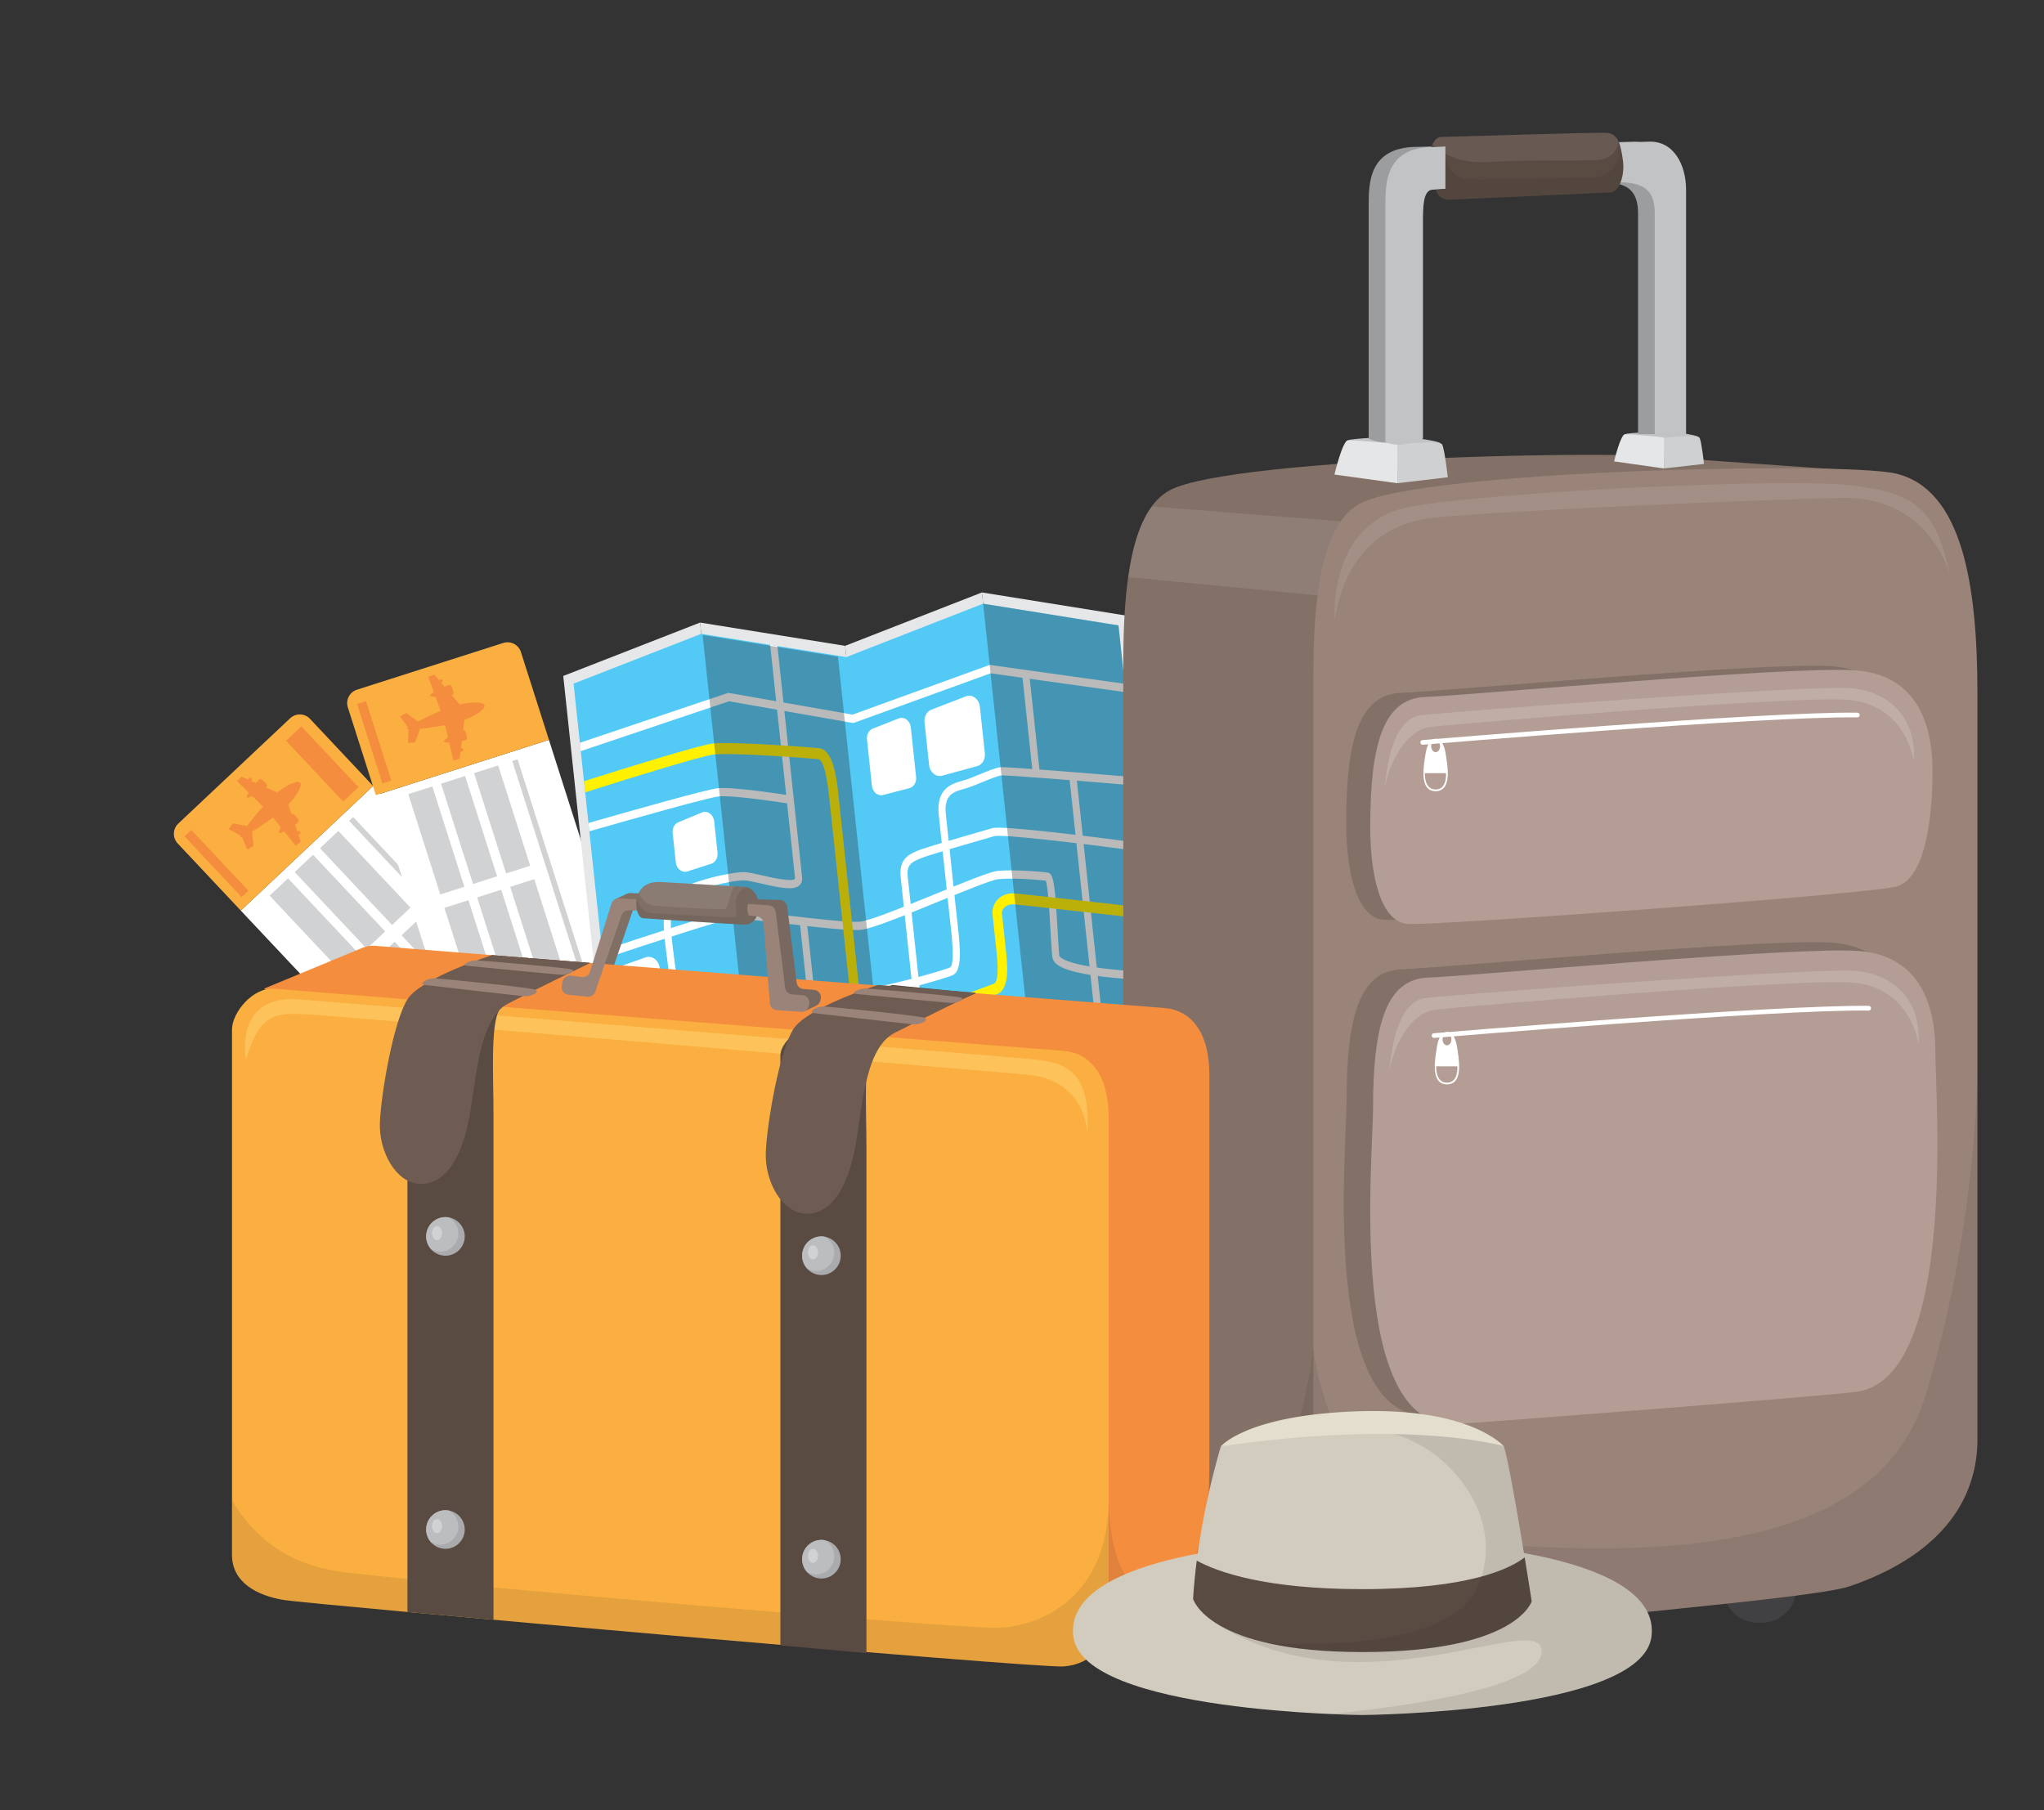<?xml version="1.0" encoding="UTF-8" standalone="no"?>
<svg
   xmlns:dc="http://purl.org/dc/elements/1.1/"
   xmlns:cc="http://creativecommons.org/ns#"
   xmlns:rdf="http://www.w3.org/1999/02/22-rdf-syntax-ns#"
   xmlns:svg="http://www.w3.org/2000/svg"
   xmlns="http://www.w3.org/2000/svg"
   xmlns:sodipodi="http://sodipodi.sourceforge.net/DTD/sodipodi-0.dtd"
   xmlns:inkscape="http://www.inkscape.org/namespaces/inkscape"
   width="225.829"
   height="200"
   viewBox="0 0 59.751 52.917"
   version="1.1"
   id="svg6005"
   sodipodi:docname="logistics.svg"
   inkscape:version="0.92.3 (2405546, 2018-03-11)">
  <rect x="0" y="0" width="59.751" height="52.917" fill="#333333" stroke="none"/>
  <defs
     id="defs5999">
    <clipPath
       clipPathUnits="userSpaceOnUse"
       id="clipPath4866">
      <path
         d="m 3281.31,1738.53 -0.18,-0.09 -0.09,0.18 c -16.11,3.42 -31.23,8.91 -44.1,16.47 -12.87,7.56 -22.14,16.29 -27.9,25.65 l -0.27,0.09 0.18,0.09 c -2.16,3.6 -3.87,7.29 -4.95,10.98 -2.97,8.01 -3.42,16.56 -1.26,24.93 3.87,15.03 15.75,28.62 34.47,39.24 22.86,13.05 53.19,20.07 85.5,19.89 13.86,-0.09 27.54,-1.53 40.59,-4.32 h 0.18 l 0.54,-0.27 c 16.38,-3.42 31.32,-9 43.92,-16.38 12.69,-7.38 22.14,-16.11 28.17,-25.92 l 0.36,-0.36 -0.18,-0.54 c 6.57,-10.17 8.46,-21.96 5.49,-33.39 -0.45,-1.62 -0.9,-3.15 -1.53,-4.68 -2.7,-8.37 -8.1,-16.38 -16.11,-23.76 -4.77,-4.41 -10.44,-8.55 -17.1,-12.33 -0.09,0 -0.09,0 -0.09,0 -23.22,-13.23 -53.46,-19.8 -83.79,-19.8 -14.22,0 -28.35,1.44 -41.85,4.32 m 16.56,4.95 c 7.83,-1.08 15.93,-1.62 24.03,-1.62 3.06,0 6.03,0 9.09,0.09 -3.24,3.24 -6.66,6.48 -10.17,9.54 -7.47,-2.88 -15.12,-5.49 -22.95,-8.01 M 3330,1755 c 4.59,-4.05 8.91,-8.28 12.96,-12.42 18.81,2.16 36.9,7.11 51.84,14.4 l -27.18,15.93 c -11.7,-6.48 -24.21,-12.42 -37.62,-17.91 m -81.63,3.33 c 9.72,-5.04 20.61,-9 32.67,-11.79 11.16,3.33 22.23,6.93 32.67,10.89 -9.18,7.38 -19.26,14.4 -30.24,20.88 l -35.1,-19.98 m 43.47,24.66 c 11.34,-6.84 21.87,-14.22 31.23,-22.05 12.78,5.13 24.84,10.71 36.18,16.92 l -37.71,22.05 -29.7,-16.92 m 84.15,-5.31 27.36,-16.02 c 13.14,7.92 22.41,17.64 27,28.26 -8.19,2.79 -16.2,5.58 -23.85,8.64 -9.36,-7.38 -19.53,-14.4 -30.51,-20.88 m -156.87,4.41 c 4.95,-6.93 11.97,-13.41 20.79,-18.99 l 35.19,20.07 c -11.43,6.21 -23.67,12.15 -36.81,17.55 -6.84,-5.94 -13.32,-12.15 -19.17,-18.63 m 110.79,22.59 37.8,-22.14 c 10.71,6.21 20.61,12.87 29.52,19.8 -13.68,5.76 -26.37,12.06 -38.25,18.9 l -29.07,-16.56 m -84.51,1.8 c 13.59,-5.76 26.55,-12.06 38.52,-18.81 l 29.25,17.1 -37.8,22.14 c -10.8,-6.39 -20.79,-13.14 -29.97,-20.43 m -30.96,-16.2 c 4.59,4.77 9.54,9.45 14.67,14.04 -5.76,2.16 -11.79,4.32 -17.91,6.39 -0.9,-6.84 0.18,-13.77 3.24,-20.43 m 198.99,14.13 c 6.21,-2.34 12.69,-4.68 19.35,-6.93 1.35,6.39 1.08,12.78 -0.9,19.08 -0.45,1.26 -0.99,2.61 -1.62,3.96 -5.22,-5.58 -10.89,-10.98 -16.83,-16.11 m -45.99,21.6 c 11.34,-6.48 23.76,-12.42 36.9,-17.91 7.65,6.48 14.76,13.32 21.15,20.34 -4.95,6.84 -11.88,13.14 -20.88,18.81 l -37.17,-21.24 m -83.7,5.67 37.8,-22.14 29.16,16.65 c -11.25,7.02 -21.69,14.49 -31.14,22.41 -12.78,-5.13 -24.66,-10.8 -35.82,-16.92 m -70.83,-13.23 c 7.92,-2.52 15.66,-5.31 23.22,-8.28 9.36,7.65 19.8,14.85 30.96,21.6 l -27.36,16.02 c -13.68,-8.46 -22.59,-18.72 -26.82,-29.34 m 115.92,33.75 c 9.18,-7.56 19.35,-14.67 30.24,-21.33 l 37.08,21.15 c -9.81,5.04 -20.79,8.91 -32.49,11.61 -12.15,-3.51 -23.76,-7.29 -34.83,-11.43 m -80.64,0.36 27.54,-16.2 c 11.16,6.57 23.85,12.78 37.08,18.18 -4.5,4.14 -8.82,8.28 -12.87,12.6 -18.72,-2.16 -36.63,-6.93 -51.75,-14.58 m 63.18,15.57 c 3.33,-3.42 6.84,-6.84 10.53,-9.99 8.01,3.06 16.29,5.94 24.75,8.55 -8.35,1.11 -16.94,1.7 -25.52,1.7 -3.26,0 -6.52,-0.09 -9.76,-0.26 m 101.34,31.05 h -0.72 c -1.98,0.09 -3.87,0.36 -5.76,0.9 -1.8,0.54 -3.51,1.26 -5.04,2.16 -1.35,0.81 -2.61,1.71 -3.51,2.7 -0.9,0.99 -1.71,1.98 -2.16,3.06 -0.54,0.99 -0.81,1.98 -0.99,2.97 -0.09,0.99 0,1.89 0.27,2.61 l 0.72,0.54 5.49,-0.09 0.54,-0.18 0.18,-0.54 v -0.72 -0.99 l 0.54,-1.89 1.17,-1.8 c 0.54,-0.63 1.26,-1.26 2.25,-1.8 0.81,-0.54 1.8,-0.9 2.88,-1.26 0.99,-0.27 2.07,-0.54 3.24,-0.63 h 0.81 l 2.43,0.18 c 1.08,0.27 2.16,0.63 3.06,1.17 1.17,0.63 1.89,1.35 2.07,2.07 l -0.27,2.25 -1.62,2.43 -1.89,2.25 -1.26,1.98 c -0.54,0.9 -0.81,1.8 -0.9,2.79 -0.09,0.99 0.18,2.07 0.81,3.15 0.54,0.99 1.62,2.07 3.24,3.06 1.26,0.72 2.61,1.26 4.14,1.71 1.62,0.54 3.33,0.81 5.13,0.81 l 0.9,0.09 c 1.53,0 3.15,-0.27 4.77,-0.63 2.07,-0.45 4.05,-1.26 6.03,-2.43 1.44,-0.81 2.7,-1.89 3.78,-3.15 1.08,-1.26 1.8,-2.97 2.16,-5.04 l -0.09,-0.36 c 0,-0.18 0.09,-0.36 0.09,-0.54 -0.99,0 -1.89,-0.09 -2.88,-0.18 -0.9,0 -1.89,-0.09 -2.79,-0.18 v 0.09 l -0.72,-0.09 -0.54,0.27 -0.18,0.54 -0.18,0.9 -0.54,1.26 -1.17,1.44 -1.8,1.35 c -1.62,1.08 -3.51,1.62 -5.22,1.62 -2.16,-0.09 -3.96,-0.63 -5.58,-1.53 l -1.71,-1.53 -0.09,-0.9 0.63,-1.26 1.26,-1.62 c 0.72,-0.99 1.53,-1.98 2.25,-3.15 0.81,-1.17 1.35,-2.43 1.62,-3.69 0.09,-0.54 0.18,-1.08 0.09,-1.62 0.09,-0.9 -0.09,-1.89 -0.54,-2.79 -0.54,-1.17 -1.8,-2.34 -3.6,-3.33 -1.62,-0.9 -3.33,-1.53 -5.13,-1.98 -1.53,-0.27 -3.15,-0.45 -4.68,-0.45 -0.36,0 -0.63,0 -0.99,0 m -27.9,13.68 -0.45,-0.18 -0.36,0.09 -4.41,2.52 -0.27,0.54 0.09,0.54 8.01,11.34 -10.35,6.03 c -3.33,-0.72 -6.48,-1.44 -9.81,-2.16 -3.51,-0.81 -6.93,-1.62 -10.35,-2.43 l -0.18,0.09 h -0.18 l -5.13,2.61 -0.36,0.72 0.54,0.63 55.17,12.51 0.63,-0.36 v -0.81 l -0.27,-0.36 c 0.18,0 0.27,0.09 0.36,0.09 -3.69,-5.31 -7.47,-10.62 -11.16,-15.84 -3.78,-5.22 -7.47,-10.44 -11.25,-15.75 l -0.27,0.18 m 6.03,24.03 c -1.98,-0.45 -3.78,-0.9 -5.76,-1.26 l 5.58,-3.33 3.96,5.49 c -1.26,-0.36 -2.52,-0.63 -3.78,-0.9 m -60.12,7.65 -0.09,-0.09 -0.36,-0.09 -0.36,0.09 -4.32,2.52 -0.36,0.63 0.36,0.63 37.08,21.06 0.36,0.18 0.36,-0.18 8.64,-5.04 c 1.26,-0.72 2.43,-1.62 3.51,-2.79 1.17,-1.08 1.98,-2.34 2.52,-3.6 0.27,-0.9 0.45,-1.8 0.36,-2.7 0,-0.63 -0.09,-1.26 -0.27,-1.89 -0.45,-1.26 -1.62,-2.34 -3.42,-3.42 -3.15,-1.8 -6.66,-2.7 -10.44,-2.7 -0.09,0 -0.09,0 -0.18,0 -0.18,0 -0.27,0 -0.45,0 -3.96,0.09 -7.83,1.17 -11.52,3.33 l -5.04,2.97 -16.11,-9.09 -0.27,0.18 m 22.05,12.15 3.24,-1.89 c 1.44,-0.81 2.88,-1.44 4.23,-1.8 1.26,-0.36 2.52,-0.45 3.69,-0.54 1.17,0 2.16,0.18 3.06,0.45 0.9,0.18 1.71,0.54 2.34,0.9 l 1.35,1.35 0.18,1.53 -0.99,1.89 c -0.54,0.63 -1.35,1.26 -2.43,1.89 l -3.96,2.34 -10.71,-6.12"
         id="path4864"
         inkscape:connector-curvature="0"
         style="clip-rule:evenodd" />
    </clipPath>
    <clipPath
       clipPathUnits="userSpaceOnUse"
       id="clipPath2488">
      <path
         d="m 292.041,338.419 h 32.201 v -20.04 h -32.201 z"
         id="path2486"
         inkscape:connector-curvature="0" />
    </clipPath>
    <clipPath
       clipPathUnits="userSpaceOnUse"
       id="clipPath2464">
      <path
         d="m 264.752,334.012 h 59.589 v -38.836 h -59.589 z"
         id="path2462"
         inkscape:connector-curvature="0" />
    </clipPath>
    <clipPath
       clipPathUnits="userSpaceOnUse"
       id="clipPath2328">
      <path
         d="m 329.943,175.66 h 8.999 v -32.667 h -8.999 z"
         id="path2326"
         inkscape:connector-curvature="0" />
    </clipPath>
    <clipPath
       clipPathUnits="userSpaceOnUse"
       id="clipPath2308">
      <path
         d="m 151.239,175.399 h 9 v -32.667 h -9 z"
         id="path2306"
         inkscape:connector-curvature="0" />
    </clipPath>
    <clipPath
       clipPathUnits="userSpaceOnUse"
       id="clipPath2288">
      <path
         d="M 151.239,175.399 H 337.903 V 142.732 H 151.239 Z"
         id="path2286"
         inkscape:connector-curvature="0" />
    </clipPath>
    <clipPath
       clipPathUnits="userSpaceOnUse"
       id="clipPath2070">
      <path
         d="m 351.903,98.924 h 11.452 V 57.349 h -11.452 z"
         id="path2068"
         inkscape:connector-curvature="0" />
    </clipPath>
    <clipPath
       clipPathUnits="userSpaceOnUse"
       id="clipPath2050">
      <path
         d="m 125.786,98.924 h 11.455 V 57.349 h -11.455 z"
         id="path2048"
         inkscape:connector-curvature="0" />
    </clipPath>
    <clipPath
       clipPathUnits="userSpaceOnUse"
       id="clipPath2030">
      <path
         d="M 126.306,98.664 H 363.875 V 57.088 H 126.306 Z"
         id="path2028"
         inkscape:connector-curvature="0" />
    </clipPath>
    <clipPath
       clipPathUnits="userSpaceOnUse"
       id="clipPath312">
      <path
         d="m 240.032,269.693 h 24.86 v -61.049 h -24.86 z"
         id="path310"
         inkscape:connector-curvature="0" />
    </clipPath>
    <clipPath
       clipPathUnits="userSpaceOnUse"
       id="clipPath328">
      <path
         d="m 201.354,265.387 h 24.861 v -61.048 h -24.861 z"
         id="path326"
         inkscape:connector-curvature="0" />
    </clipPath>
    <clipPath
       clipPathUnits="userSpaceOnUse"
       id="clipPath356">
      <path
         d="m 260.029,283.091 h 37.76 v -13.079 h -37.76 z"
         id="path354"
         inkscape:connector-curvature="0" />
    </clipPath>
    <clipPath
       clipPathUnits="userSpaceOnUse"
       id="clipPath376">
      <path
         d="M 259.352,205.681 H 377.111 V 127.553 H 259.352 Z"
         id="path374"
         inkscape:connector-curvature="0" />
    </clipPath>
    <clipPath
       clipPathUnits="userSpaceOnUse"
       id="clipPath396">
      <path
         d="m 288.478,286.3 h 84.89 v -18.88 h -84.89 z"
         id="path394"
         inkscape:connector-curvature="0" />
    </clipPath>
    <clipPath
       clipPathUnits="userSpaceOnUse"
       id="clipPath424">
      <path
         d="m 295.336,258.097 h 73.028 v -15.03 h -73.028 z"
         id="path422"
         inkscape:connector-curvature="0" />
    </clipPath>
    <clipPath
       clipPathUnits="userSpaceOnUse"
       id="clipPath440">
      <path
         d="m 295.982,219.141 h 73.028 v -15.03 h -73.028 z"
         id="path438"
         inkscape:connector-curvature="0" />
    </clipPath>
    <clipPath
       clipPathUnits="userSpaceOnUse"
       id="clipPath508">
      <path
         d="m 302.488,332.035 h 25.808 v -6.675 h -25.808 z"
         id="path506"
         inkscape:connector-curvature="0" />
    </clipPath>
    <clipPath
       clipPathUnits="userSpaceOnUse"
       id="clipPath524">
      <path
         d="m 301.965,334.581 h 25.626 v -4.058 h -25.626 z"
         id="path522"
         inkscape:connector-curvature="0" />
    </clipPath>
    <clipPath
       clipPathUnits="userSpaceOnUse"
       id="clipPath700">
      <path
         d="M 136.476,152.818 H 271.222 V 123.261 H 136.476 Z"
         id="path698"
         inkscape:connector-curvature="0" />
    </clipPath>
    <clipPath
       clipPathUnits="userSpaceOnUse"
       id="clipPath804">
      <path
         d="m 192.208,230.625 h 16.889 v -5.153 h -16.889 z"
         id="path802"
         inkscape:connector-curvature="0" />
    </clipPath>
    <clipPath
       clipPathUnits="userSpaceOnUse"
       id="clipPath828">
      <path
         d="m 192.576,231.354 h 13.17 v -3.749 h -13.17 z"
         id="path826"
         inkscape:connector-curvature="0" />
    </clipPath>
    <clipPath
       clipPathUnits="userSpaceOnUse"
       id="clipPath956">
      <path
         d="m 272.234,140.678 h 59.988 v -24.104 h -59.988 z"
         id="path954"
         inkscape:connector-curvature="0" />
    </clipPath>
    <clipPath
       clipPathUnits="userSpaceOnUse"
       id="clipPath980">
      <path
         d="m 279.368,156.058 h 36.295 v -30.813 h -36.295 z"
         id="path978"
         inkscape:connector-curvature="0" />
    </clipPath>
  </defs>
  <sodipodi:namedview
     id="base"
     pagecolor="#ffffff"
     bordercolor="#666666"
     borderopacity="1.0"
     inkscape:pageopacity="0.0"
     inkscape:pageshadow="2"
     inkscape:zoom="1"
     inkscape:cx="112.91461"
     inkscape:cy="100"
     inkscape:document-units="px"
     inkscape:current-layer="g1269"
     showgrid="false"
     units="px"
     fit-margin-top="0"
     fit-margin-left="0"
     fit-margin-right="0"
     fit-margin-bottom="0"
     inkscape:window-width="1890"
     inkscape:window-height="1052"
     inkscape:window-x="30"
     inkscape:window-y="0"
     inkscape:window-maximized="1"
     inkscape:document-rotation="0"
     showguides="false" />
  <g
     inkscape:label="Layer 1"
     inkscape:groupmode="layer"
     id="layer1"
     transform="translate(60.499,20.651)">
    <g
       id="g5888"
       transform="matrix(0.092,0,0,-0.092,38.687,216.393)"
       style="stroke-width:0.383">
      <g
         id="g7712"
         transform="matrix(0.243,0,0,0.226,-469.211,1870.145)"
         style="stroke-width:1.633">
        <g
           transform="matrix(5.817,0,0,6.259,-3628.804,1367.112)"
           id="g2084">
          <g
             transform="matrix(4.302,0,0,4.302,-641.978,-921.225)"
             id="g1269">
            <g
               id="g2024"
               transform="matrix(0.447,0,0,0.455,138.146,162.67)">
              <g
                 id="g2026" />
            </g>
            <g
               transform="matrix(0.379,0,0,0.379,154.504,145.714)"
               id="g2237"
               style="stroke-width:2.713">
              <g
                 transform="translate(180.899,218.043)"
                 id="g118"
                 style="stroke-width:2.713">
                <path
                   inkscape:connector-curvature="0"
                   id="path120"
                   style="fill:#ffffff;fill-opacity:1;fill-rule:nonzero;stroke:none;stroke-width:2.713"
                   d="M 0,0 -24.966,26.534 -43.211,9.367 -18.245,-17.167 c 0.729,-0.775 1.96,-0.812 2.735,-0.083 L -0.083,-2.734 C 0.692,-2.005 0.729,-0.775 0,0" />
              </g>
              <g
                 transform="translate(147.229,253.828)"
                 id="g122"
                 style="stroke-width:2.713">
                <path
                   inkscape:connector-curvature="0"
                   id="path124"
                   style="fill:#faaf40;fill-opacity:1;fill-rule:nonzero;stroke:none;stroke-width:2.713"
                   d="m 0,0 c -0.729,0.775 -1.96,0.812 -2.734,0.083 l -15.428,-14.515 c -0.775,-0.729 -0.812,-1.96 -0.083,-2.735 l 8.705,-9.251 18.245,17.166 z" />
              </g>
              <g
                 transform="translate(176.014,214.907)"
                 id="g126"
                 style="stroke-width:2.713">
                <path
                   inkscape:connector-curvature="0"
                   id="path128"
                   style="fill:#d0d2d3;fill-opacity:1;fill-rule:nonzero;stroke:none;stroke-width:2.713"
                   d="m 0,0 -23.397,24.867 0.563,0.53 L 0.564,0.53 Z" />
              </g>
              <g
                 transform="translate(158.544,225.429)"
                 id="g130"
                 style="stroke-width:2.713">
                <path
                   inkscape:connector-curvature="0"
                   id="path132"
                   style="fill:#d0d2d3;fill-opacity:1;fill-rule:nonzero;stroke:none;stroke-width:2.713"
                   d="M 0,0 -9.942,10.567 -7.406,12.953 2.536,2.386 Z" />
              </g>
              <g
                 transform="translate(155.057,222.148)"
                 id="g134"
                 style="stroke-width:2.713">
                <path
                   inkscape:connector-curvature="0"
                   id="path136"
                   style="fill:#d0d2d3;fill-opacity:1;fill-rule:nonzero;stroke:none;stroke-width:2.713"
                   d="M 0,0 -9.942,10.567 -7.406,12.953 2.536,2.386 Z" />
              </g>
              <g
                 transform="translate(151.605,218.9)"
                 id="g138"
                 style="stroke-width:2.713">
                <path
                   inkscape:connector-curvature="0"
                   id="path140"
                   style="fill:#d0d2d3;fill-opacity:1;fill-rule:nonzero;stroke:none;stroke-width:2.713"
                   d="M 0,0 -9.942,10.567 -7.406,12.953 2.536,2.386 Z" />
              </g>
              <g
                 transform="translate(169.794,213.437)"
                 id="g142"
                 style="stroke-width:2.713">
                <path
                   inkscape:connector-curvature="0"
                   id="path144"
                   style="fill:#d0d2d3;fill-opacity:1;fill-rule:nonzero;stroke:none;stroke-width:2.713"
                   d="M 0,0 -9.942,10.567 -7.406,12.953 2.536,2.386 Z" />
              </g>
              <g
                 transform="translate(166.307,210.156)"
                 id="g146"
                 style="stroke-width:2.713">
                <path
                   inkscape:connector-curvature="0"
                   id="path148"
                   style="fill:#d0d2d3;fill-opacity:1;fill-rule:nonzero;stroke:none;stroke-width:2.713"
                   d="M 0,0 -9.942,10.567 -7.406,12.953 2.536,2.386 Z" />
              </g>
              <g
                 transform="translate(162.855,206.908)"
                 id="g150"
                 style="stroke-width:2.713">
                <path
                   inkscape:connector-curvature="0"
                   id="path152"
                   style="fill:#d0d2d3;fill-opacity:1;fill-rule:nonzero;stroke:none;stroke-width:2.713"
                   d="M 0,0 -9.942,10.567 -7.406,12.953 2.536,2.386 Z" />
              </g>
              <g
                 transform="translate(145.949,236.927)"
                 id="g154"
                 style="stroke-width:2.713">
                <path
                   inkscape:connector-curvature="0"
                   id="path156"
                   style="fill:#f58d3e;fill-opacity:1;fill-rule:nonzero;stroke:none;stroke-width:2.713"
                   d="M 0,0 -0.216,0.64 -0.304,0.9 c 0.095,0.074 0.17,0.138 0.212,0.183 0.013,0.012 0.023,0.024 0.029,0.033 0.025,0.038 0.031,0.077 0.024,0.116 -0.007,0.039 -0.028,0.077 -0.055,0.11 C -0.122,1.376 -0.156,1.405 -0.191,1.427 -0.225,1.449 -0.261,1.464 -0.29,1.468 -0.296,1.469 -0.305,1.466 -0.315,1.461 -0.346,1.444 -0.394,1.4 -0.453,1.34 l -0.334,0.989 c 0.011,0.008 0.021,0.016 0.032,0.024 0.016,0.012 0.033,0.024 0.048,0.035 0.001,0 0.001,10e-4 0.002,10e-4 0,0 0.001,0.001 0.001,0.001 0.087,0.064 0.164,0.123 0.228,0.174 0.103,0.083 0.172,0.145 0.193,0.178 0.001,10e-4 0.003,0.002 0.003,0.003 0.016,0.026 0.017,0.063 0.007,0.107 -0.005,0.022 -0.013,0.046 -0.023,0.072 -0.041,0.103 -0.121,0.23 -0.218,0.357 C -0.563,3.345 -0.615,3.408 -0.669,3.468 -0.831,3.647 -1.005,3.796 -1.115,3.829 -1.133,3.835 -1.149,3.837 -1.164,3.836 -1.169,3.835 -1.176,3.833 -1.184,3.829 -1.192,3.825 -1.201,3.82 -1.211,3.814 V 3.815 C -1.213,3.814 -1.215,3.812 -1.216,3.811 -1.233,3.8 -1.252,3.786 -1.274,3.768 L -1.662,4.916 -1.72,5.087 c 0.24,0.25 0.457,0.496 0.648,0.734 0.019,0.023 0.038,0.047 0.057,0.07 0.201,0.255 0.374,0.499 0.517,0.727 0.022,0.036 0.044,0.072 0.065,0.107 0.069,0.115 0.13,0.226 0.183,0.331 0.012,0.025 0.024,0.05 0.036,0.074 0.062,0.13 0.11,0.251 0.146,0.362 0.013,0.042 0.025,0.083 0.035,0.123 0.039,0.162 0.043,0.294 0.011,0.39 C -0.028,8.023 -0.035,8.041 -0.044,8.057 -0.053,8.073 -0.063,8.088 -0.075,8.102 -0.173,8.209 -0.371,8.235 -0.642,8.183 -0.669,8.178 -0.697,8.172 -0.726,8.165 -0.783,8.152 -0.843,8.135 -0.906,8.115 -1,8.086 -1.1,8.05 -1.205,8.006 -1.389,7.931 -1.59,7.834 -1.803,7.717 -2.035,7.589 -2.283,7.437 -2.54,7.26 -2.585,7.23 -2.63,7.198 -2.675,7.166 -2.857,7.038 -3.043,6.898 -3.231,6.747 l -0.011,0.005 -0.012,0.005 0.007,0.008 0.007,0.007 -0.033,0.015 -0.155,0.07 C -3.434,6.852 -3.441,6.847 -3.446,6.843 l -1.351,0.603 c 0.022,0.018 0.041,0.036 0.059,0.053 0.001,0.001 0.002,0.002 0.003,0.002 v 0 10e-4 c 0.049,0.046 0.084,0.084 0.1,0.111 0.006,0.009 0.009,0.017 0.011,0.024 0.021,0.113 -0.175,0.384 -0.404,0.615 -0.029,0.029 -0.058,0.057 -0.087,0.084 -0.059,0.054 -0.118,0.104 -0.175,0.147 -0.028,0.021 -0.056,0.041 -0.083,0.058 -0.108,0.07 -0.2,0.104 -0.254,0.078 -0.001,0 -0.004,-0.002 -0.005,-0.003 C -5.681,8.589 -5.794,8.479 -5.943,8.316 -5.968,8.288 -5.995,8.259 -6.023,8.228 -6.05,8.197 -6.078,8.165 -6.107,8.132 v 0 L -6.108,8.131 C -6.128,8.108 -6.149,8.083 -6.17,8.059 l -0.669,0.298 c 0.034,0.031 0.063,0.058 0.081,0.079 0.006,0.007 0.011,0.013 0.015,0.018 0.101,0.151 -0.11,0.336 -0.228,0.352 C -6.993,8.81 -7.046,8.767 -7.115,8.697 -7.129,8.683 -7.144,8.668 -7.159,8.652 -7.19,8.619 -7.223,8.583 -7.258,8.544 L -8.134,8.935 -8.797,8.332 -7.986,7.538 -7.174,6.744 C -7.183,6.731 -7.191,6.718 -7.2,6.704 -7.211,6.686 -7.223,6.668 -7.234,6.65 -7.234,6.649 -7.236,6.647 -7.236,6.646 -7.237,6.645 -7.238,6.643 -7.239,6.643 L -7.238,6.642 C -7.307,6.531 -7.361,6.43 -7.397,6.345 -7.416,6.301 -7.431,6.261 -7.439,6.227 -7.449,6.186 -7.452,6.152 -7.445,6.126 -7.442,6.113 -7.436,6.102 -7.429,6.094 -7.344,6.001 -7.097,6.058 -6.783,6.195 v 0 0 c 0.001,10e-4 0.003,10e-4 0.004,0.002 0.001,0 0.002,0.001 0.002,0.001 0.036,0.016 0.073,0.032 0.11,0.05 L -5.923,5.52 -5.208,4.82 C -5.957,3.983 -6.729,3.032 -7.322,2.241 -7.364,2.184 -7.405,2.129 -7.446,2.074 -7.486,2.019 -7.526,1.965 -7.564,1.912 l 0.073,0.11 0.073,0.11 -1.953,0.381 -0.559,-0.819 1.64,-0.87 0.064,0.096 C -8.266,0.848 -8.298,0.786 -8.32,0.735 -8.342,0.683 -8.355,0.642 -8.357,0.613 -8.359,0.594 -8.356,0.579 -8.348,0.571 -8.343,0.565 -8.336,0.562 -8.327,0.56 -8.276,0.548 -8.158,0.584 -7.989,0.659 L -8.016,0.645 -8.09,0.604 -7.378,-1.109 -6.51,-0.63 -6.706,1.351 -6.809,1.295 -6.939,1.225 c 0.731,0.433 1.65,1.028 2.522,1.645 0.202,0.142 0.401,0.286 0.594,0.429 l 1.094,-1.351 c -0.024,-0.04 -0.046,-0.079 -0.067,-0.117 0,0 0,0 0,0 C -2.797,1.83 -2.798,1.829 -2.798,1.828 v 0 C -2.882,1.676 -2.945,1.54 -2.975,1.43 -3.006,1.319 -3.005,1.235 -2.963,1.188 c 0.024,-0.026 0.071,-0.032 0.134,-0.023 0.107,0.017 0.263,0.078 0.445,0.168 v 0 0 c 10e-4,0.001 0.002,0.001 0.003,0.001 l 10e-4,10e-4 c 0.019,0.009 0.038,0.02 0.057,0.029 0.016,0.008 0.031,0.016 0.047,0.024 l 1.613,-1.991 z" />
              </g>
              <g
                 transform="translate(137.804,229.263)"
                 id="g158"
                 style="stroke-width:2.713">
                <path
                   inkscape:connector-curvature="0"
                   id="path160"
                   style="fill:#f58d3e;fill-opacity:1;fill-rule:nonzero;stroke:none;stroke-width:2.713"
                   d="M 0,0 -7.878,8.373 -6.939,9.257 0.939,0.884 Z" />
              </g>
              <g
                 transform="translate(151.799,242.431)"
                 id="g162"
                 style="stroke-width:2.713">
                <path
                   inkscape:connector-curvature="0"
                   id="path164"
                   style="fill:#f58d3e;fill-opacity:1;fill-rule:nonzero;stroke:none;stroke-width:2.713"
                   d="m 0,0 -7.878,8.373 2.113,1.989 7.878,-8.374 z" />
              </g>
              <g
                 transform="translate(191.251,216.222)"
                 id="g166"
                 style="stroke-width:2.713">
                <path
                   inkscape:connector-curvature="0"
                   id="path168"
                   style="fill:#ffffff;fill-opacity:1;fill-rule:nonzero;stroke:none;stroke-width:2.713"
                   d="m 0,0 -11.08,34.707 -23.865,-7.619 11.08,-34.707 c 0.324,-1.013 1.418,-1.578 2.431,-1.254 l 20.179,6.442 C -0.241,-2.107 0.324,-1.014 0,0" />
              </g>
              <g
                 transform="translate(176.308,263.031)"
                 id="g170"
                 style="stroke-width:2.713">
                <path
                   inkscape:connector-curvature="0"
                   id="path172"
                   style="fill:#faaf40;fill-opacity:1;fill-rule:nonzero;stroke:none;stroke-width:2.713"
                   d="M 0,0 C -0.324,1.014 -1.418,1.578 -2.431,1.254 L -22.61,-5.188 c -1.014,-0.323 -1.578,-1.417 -1.255,-2.431 l 3.863,-12.101 23.865,7.619 z" />
              </g>
              <g
                 transform="translate(185.491,215.5)"
                 id="g174"
                 style="stroke-width:2.713">
                <path
                   inkscape:connector-curvature="0"
                   id="path176"
                   style="fill:#d0d2d3;fill-opacity:1;fill-rule:nonzero;stroke:none;stroke-width:2.713"
                   d="M 0,0 -10.384,32.526 -9.647,32.762 0.737,0.235 Z" />
              </g>
              <g
                 transform="translate(174.267,232.529)"
                 id="g178"
                 style="stroke-width:2.713">
                <path
                   inkscape:connector-curvature="0"
                   id="path180"
                   style="fill:#d0d2d3;fill-opacity:1;fill-rule:nonzero;stroke:none;stroke-width:2.713"
                   d="M 0,0 -4.412,13.821 -1.095,14.88 3.317,1.059 Z" />
              </g>
              <g
                 transform="translate(169.706,231.073)"
                 id="g182"
                 style="stroke-width:2.713">
                <path
                   inkscape:connector-curvature="0"
                   id="path184"
                   style="fill:#d0d2d3;fill-opacity:1;fill-rule:nonzero;stroke:none;stroke-width:2.713"
                   d="M 0,0 -4.412,13.821 -1.095,14.88 3.317,1.059 Z" />
              </g>
              <g
                 transform="translate(165.191,229.631)"
                 id="g186"
                 style="stroke-width:2.713">
                <path
                   inkscape:connector-curvature="0"
                   id="path188"
                   style="fill:#d0d2d3;fill-opacity:1;fill-rule:nonzero;stroke:none;stroke-width:2.713"
                   d="M 0,0 -4.412,13.821 -1.095,14.88 3.317,1.059 Z" />
              </g>
              <g
                 transform="translate(179.245,216.857)"
                 id="g190"
                 style="stroke-width:2.713">
                <path
                   inkscape:connector-curvature="0"
                   id="path192"
                   style="fill:#d0d2d3;fill-opacity:1;fill-rule:nonzero;stroke:none;stroke-width:2.713"
                   d="M 0,0 -4.412,13.821 -1.095,14.88 3.317,1.059 Z" />
              </g>
              <g
                 transform="translate(174.684,215.401)"
                 id="g194"
                 style="stroke-width:2.713">
                <path
                   inkscape:connector-curvature="0"
                   id="path196"
                   style="fill:#d0d2d3;fill-opacity:1;fill-rule:nonzero;stroke:none;stroke-width:2.713"
                   d="M 0,0 -4.412,13.821 -1.095,14.88 3.317,1.059 Z" />
              </g>
              <g
                 transform="translate(170.169,213.96)"
                 id="g198"
                 style="stroke-width:2.713">
                <path
                   inkscape:connector-curvature="0"
                   id="path200"
                   style="fill:#d0d2d3;fill-opacity:1;fill-rule:nonzero;stroke:none;stroke-width:2.713"
                   d="M 0,0 -4.412,13.821 -1.095,14.88 3.317,1.059 Z" />
              </g>
              <g
                 transform="translate(167.863,248.334)"
                 id="g202"
                 style="stroke-width:2.713">
                <path
                   inkscape:connector-curvature="0"
                   id="path204"
                   style="fill:#f58d3e;fill-opacity:1;fill-rule:nonzero;stroke:none;stroke-width:2.713"
                   d="M 0,0 0.081,0.67 0.114,0.943 C 0.231,0.969 0.327,0.995 0.385,1.016 0.401,1.023 0.415,1.029 0.425,1.034 0.464,1.057 0.486,1.09 0.496,1.129 0.507,1.167 0.504,1.21 0.494,1.252 0.484,1.294 0.465,1.335 0.444,1.37 0.422,1.405 0.396,1.433 0.371,1.45 0.366,1.453 0.358,1.454 0.346,1.454 0.311,1.452 0.248,1.434 0.169,1.404 l 0.125,1.037 c 0.014,0.003 0.026,0.005 0.04,0.008 0.019,0.003 0.039,0.007 0.058,0.01 0,0 0.002,10e-4 0.002,10e-4 h 0.002 c 0.106,0.02 0.201,0.04 0.28,0.059 0.129,0.03 0.218,0.056 0.252,0.076 0.001,10e-4 0.003,0.002 0.004,0.003 0.025,0.016 0.042,0.049 0.052,0.093 0.005,0.022 0.009,0.047 0.01,0.075 0.008,0.11 -0.01,0.26 -0.042,0.416 C 0.935,3.26 0.915,3.34 0.892,3.417 0.823,3.649 0.731,3.859 0.646,3.936 0.632,3.948 0.618,3.958 0.605,3.962 0.599,3.964 0.592,3.965 0.583,3.965 0.574,3.966 0.564,3.965 0.553,3.964 v 0 C 0.551,3.964 0.549,3.963 0.547,3.963 0.527,3.961 0.504,3.956 0.476,3.949 l 0.145,1.203 0.022,0.18 C 0.967,5.453 1.268,5.581 1.544,5.714 1.571,5.727 1.598,5.74 1.625,5.753 1.917,5.896 2.178,6.042 2.405,6.186 2.441,6.209 2.476,6.231 2.51,6.254 2.622,6.328 2.725,6.402 2.818,6.474 2.84,6.491 2.861,6.508 2.882,6.525 2.994,6.616 3.09,6.704 3.17,6.788 3.2,6.821 3.229,6.853 3.254,6.884 3.36,7.013 3.42,7.131 3.433,7.231 3.436,7.251 3.436,7.27 3.435,7.288 3.434,7.307 3.432,7.325 3.426,7.342 3.385,7.481 3.217,7.59 2.95,7.66 2.923,7.667 2.896,7.673 2.867,7.68 2.81,7.692 2.748,7.703 2.683,7.712 2.586,7.727 2.48,7.737 2.366,7.743 2.167,7.754 1.944,7.753 1.702,7.74 1.437,7.724 1.148,7.694 0.84,7.646 0.786,7.638 0.732,7.629 0.677,7.619 0.458,7.582 0.23,7.536 -0.005,7.481 l -0.008,0.009 -0.008,0.01 0.01,0.004 0.009,0.003 -0.023,0.028 -0.111,0.13 C -0.143,7.663 -0.151,7.662 -0.158,7.66 l -0.958,1.126 c 0.027,0.008 0.053,0.015 0.076,0.023 0.001,0 0.003,0.001 0.004,0.001 v 0 0 c 0.064,0.021 0.112,0.04 0.139,0.058 0.008,0.006 0.015,0.011 0.019,0.017 0.068,0.092 0.008,0.422 -0.099,0.728 -0.014,0.039 -0.028,0.077 -0.043,0.114 -0.029,0.074 -0.061,0.145 -0.094,0.208 -0.016,0.031 -0.033,0.061 -0.05,0.088 -0.067,0.11 -0.135,0.18 -0.195,0.18 -0.002,0 -0.005,0 -0.006,0 C -1.421,10.199 -1.57,10.149 -1.775,10.066 -1.81,10.052 -1.846,10.037 -1.885,10.021 -1.923,10.005 -1.962,9.988 -2.003,9.97 v 0 C -2.032,9.958 -2.061,9.945 -2.091,9.932 l -0.475,0.558 c 0.045,0.013 0.082,0.025 0.107,0.036 0.009,0.003 0.016,0.007 0.021,0.01 0.157,0.092 0.047,0.35 -0.053,0.416 -0.019,0.012 -0.084,-0.003 -0.177,-0.037 -0.019,-0.006 -0.039,-0.014 -0.06,-0.022 -0.041,-0.016 -0.086,-0.034 -0.135,-0.054 l -0.622,0.731 -0.858,-0.259 0.39,-1.066 0.389,-1.066 C -3.578,9.171 -3.59,9.162 -3.604,9.154 -3.622,9.143 -3.64,9.131 -3.658,9.12 -3.659,9.119 -3.661,9.118 -3.662,9.117 -3.663,9.116 -3.665,9.116 -3.666,9.115 v 0 C -3.775,9.043 -3.867,8.976 -3.937,8.915 -3.973,8.884 -4.004,8.854 -4.026,8.826 -4.053,8.794 -4.07,8.764 -4.075,8.738 -4.077,8.725 -4.077,8.713 -4.074,8.702 -4.037,8.581 -3.79,8.527 -3.448,8.515 v 0 0 c 0.002,0 0.003,0 0.005,0 10e-4,0 0.002,0 0.003,0 0.039,-0.002 0.079,-0.002 0.12,-0.003 L -2.963,7.535 -2.62,6.595 C -3.656,6.163 -4.763,5.638 -5.639,5.18 -5.702,5.147 -5.763,5.115 -5.823,5.083 -5.883,5.051 -5.942,5.019 -5.999,4.988 l 0.113,0.067 0.113,0.068 -1.597,1.186 -0.858,-0.498 1.104,-1.492 0.099,0.059 C -7.092,4.331 -7.147,4.288 -7.189,4.251 -7.231,4.215 -7.261,4.183 -7.275,4.158 -7.285,4.141 -7.289,4.127 -7.285,4.115 -7.283,4.109 -7.278,4.103 -7.271,4.097 -7.23,4.064 -7.109,4.046 -6.923,4.04 L -6.954,4.039 -7.038,4.035 -7.134,2.181 -6.145,2.24 -5.468,4.111 -5.584,4.105 -5.731,4.098 c 0.846,0.075 1.931,0.216 2.984,0.396 0.243,0.042 0.485,0.085 0.721,0.131 L -1.622,2.934 C -1.66,2.909 -1.697,2.883 -1.732,2.858 c 0,0 -0.001,0 -0.001,0 C -1.734,2.857 -1.735,2.856 -1.736,2.856 v 0 C -1.877,2.755 -1.992,2.659 -2.068,2.573 -2.143,2.487 -2.179,2.411 -2.16,2.35 -2.15,2.316 -2.111,2.29 -2.049,2.271 -1.946,2.24 -1.779,2.229 -1.576,2.231 v 0 0 c 0.001,0 0.002,0 0.003,0 h 0.002 c 0.021,0.001 0.043,0.001 0.064,0.002 0.018,0 0.035,0 0.053,10e-4 l 0.596,-2.492 z" />
              </g>
              <g
                 transform="translate(157.21,244.933)"
                 id="g206"
                 style="stroke-width:2.713">
                <path
                   inkscape:connector-curvature="0"
                   id="path208"
                   style="fill:#f58d3e;fill-opacity:1;fill-rule:nonzero;stroke:none;stroke-width:2.713"
                   d="M 0,0 -3.497,10.952 -2.268,11.345 1.229,0.392 Z" />
              </g>
              <g
                 transform="translate(182.143,259.736)"
                 id="g214"
                 style="stroke-width:2.713">
                <path
                   inkscape:connector-curvature="0"
                   id="path216"
                   style="fill:#e6e7e8;fill-opacity:1;fill-rule:nonzero;stroke:none;stroke-width:2.713"
                   d="m 0,0 6.527,-61.114 18.919,6.853 -6.581,61.618 z" />
              </g>
              <g
                 transform="translate(221.001,263.886)"
                 id="g218"
                 style="stroke-width:2.713">
                <path
                   inkscape:connector-curvature="0"
                   id="path220"
                   style="fill:#e6e7e8;fill-opacity:1;fill-rule:nonzero;stroke:none;stroke-width:2.713"
                   d="m 0,0 6.527,-61.114 -19.939,2.703 -6.581,61.617 z" />
              </g>
              <g
                 transform="translate(221.001,263.886)"
                 id="g222"
                 style="stroke-width:2.713">
                <path
                   inkscape:connector-curvature="0"
                   id="path224"
                   style="fill:#e6e7e8;fill-opacity:1;fill-rule:nonzero;stroke:none;stroke-width:2.713"
                   d="m 0,0 6.527,-61.114 18.919,6.853 -6.581,61.617 z" />
              </g>
              <g
                 transform="translate(259.859,268.036)"
                 id="g226"
                 style="stroke-width:2.713">
                <path
                   inkscape:connector-curvature="0"
                   id="path228"
                   style="fill:#e6e7e8;fill-opacity:1;fill-rule:nonzero;stroke:none;stroke-width:2.713"
                   d="m 0,0 6.527,-61.115 -19.939,2.704 -6.581,61.617 z" />
              </g>
              <g
                 transform="translate(207.424,207.017)"
                 id="g230"
                 style="stroke-width:2.713">
                <path
                   inkscape:connector-curvature="0"
                   id="path232"
                   style="fill:#52caf5;fill-opacity:1;fill-rule:nonzero;stroke:none;stroke-width:2.713"
                   d="M 0,0 -17.657,-6.396 -23.858,51.66 -6.251,58.526 13.742,55.32 32.607,62.676 51.268,59.683 57.468,1.627 38.858,4.15 19.939,-2.703 Z" />
              </g>
              <g
                 transform="translate(259.675,257.496)"
                 id="g234"
                 style="stroke-width:2.713">
                <path
                   inkscape:connector-curvature="0"
                   id="path236"
                   style="fill:#ffffff;fill-opacity:1;fill-rule:nonzero;stroke:none;stroke-width:2.713"
                   d="m 0,0 -0.124,1.158 -18.513,2.59 -0.104,0.014 -18.912,-6.851 -17.021,2.984 -0.106,0.019 -20.458,-6.879 0.123,-1.152 20.431,6.87 17.138,-3.004 18.926,6.856 z" />
              </g>
              <g
                 transform="translate(210.671,264.02)"
                 id="g238"
                 style="stroke-width:2.713">
                <path
                   inkscape:connector-curvature="0"
                   id="path240"
                   style="fill:#ffffff;fill-opacity:1;fill-rule:nonzero;stroke:none;stroke-width:2.713"
                   d="m 0,0 3.434,-32.158 c 0.005,-0.039 10e-4,-0.054 10e-4,-0.054 -0.291,-0.53 -3.373,0.179 -4.534,0.445 -1.006,0.23 -1.875,0.43 -2.428,0.451 -1.779,0.069 -7.681,-1.27 -9.804,-2.86 -1.895,-1.419 -1.39,-5.224 -0.854,-9.254 0.116,-0.877 0.237,-1.785 0.33,-2.657 l 1.517,-14.209 0.947,0.342 -1.493,13.971 c -0.095,0.889 -0.216,1.805 -0.334,2.691 -0.465,3.5 -0.946,7.12 0.436,8.156 1.923,1.439 7.557,2.75 9.255,2.684 0.473,-0.018 1.345,-0.218 2.269,-0.43 2.757,-0.632 4.619,-0.987 5.365,-0.183 0.239,0.257 0.342,0.606 0.299,1.011 L 1,-0.16 Z" />
              </g>
              <g
                 transform="translate(261.048,244.642)"
                 id="g242"
                 style="stroke-width:2.713">
                <path
                   inkscape:connector-curvature="0"
                   id="path244"
                   style="fill:#ffffff;fill-opacity:1;fill-rule:nonzero;stroke:none;stroke-width:2.713"
                   d="M 0,0 -0.122,1.147 C -6.909,1.715 -17.819,2.604 -18.61,2.519 -19.277,2.448 -20.334,2.012 -21.452,1.55 -22.262,1.215 -23.1,0.869 -23.724,0.696 L -23.819,0.67 c -1.476,-0.41 -3.708,-1.029 -3.314,-4.721 l 1.477,-13.832 c 0.032,-0.297 0.07,-0.624 0.11,-0.973 0.188,-1.618 0.687,-5.918 -0.06,-6.225 -1.171,-0.481 -8.352,-2.528 -11.367,-2.85 -1.632,-0.174 -6.338,0.341 -10.49,0.795 -3.453,0.378 -6.435,0.704 -7.345,0.607 -1.988,-0.213 -8.464,-3.121 -8.739,-3.244 l 0.38,-1.062 c 0.066,0.03 6.625,2.976 8.48,3.174 0.819,0.087 3.901,-0.25 7.163,-0.607 4.195,-0.459 8.949,-0.979 10.672,-0.795 3.147,0.336 10.368,2.404 11.599,2.909 1.36,0.559 1.125,3.555 0.678,7.414 -0.04,0.344 -0.078,0.668 -0.109,0.961 l -1.477,13.832 c -0.29,2.71 1.113,3.099 2.599,3.511 l 0.095,0.026 c 0.674,0.187 1.536,0.543 2.369,0.887 1.014,0.419 2.063,0.852 2.609,0.91 C -17.853,1.454 -8.364,0.7 0,0" />
              </g>
              <g
                 transform="translate(255.754,209.883)"
                 id="g246"
                 style="stroke-width:2.713">
                <path
                   inkscape:connector-curvature="0"
                   id="path248"
                   style="fill:#ffffff;fill-opacity:1;fill-rule:nonzero;stroke:none;stroke-width:2.713"
                   d="M 0,0 0.997,-0.135 -2.872,36.087 -3.843,35.983 Z" />
              </g>
              <g
                 transform="translate(247.847,246.36)"
                 id="g250"
                 style="stroke-width:2.713">
                <path
                   inkscape:connector-curvature="0"
                   id="path252"
                   style="fill:#ffffff;fill-opacity:1;fill-rule:nonzero;stroke:none;stroke-width:2.713"
                   d="m 0,0 -0.971,-0.104 -1.462,13.685 0.971,0.104 z" />
              </g>
              <g
                 transform="translate(185.617,239.478)"
                 id="g254"
                 style="stroke-width:2.713">
                <path
                   inkscape:connector-curvature="0"
                   id="path256"
                   style="fill:#ffffff;fill-opacity:1;fill-rule:nonzero;stroke:none;stroke-width:2.713"
                   d="M 0,0 0.122,-1.145 C 6.4,0.652 16.511,3.506 17.95,3.659 20.028,3.881 27.695,2.657 27.772,2.645 L 27.875,3.77 C 27.555,3.822 20.018,5.025 17.829,4.791 16.327,4.631 6.313,1.807 0,0" />
              </g>
              <g
                 transform="translate(224.017,250.982)"
                 id="g258"
                 style="stroke-width:2.713">
                <path
                   inkscape:connector-curvature="0"
                   id="path260"
                   style="fill:#ffffff;fill-opacity:1;fill-rule:nonzero;stroke:none;stroke-width:2.713"
                   d="m 0,0 0.681,-6.379 c 0.092,-0.861 0.813,-1.458 1.535,-1.27 l 3.639,0.946 c 0.603,0.157 0.997,0.813 0.92,1.533 L 6.044,1.677 C 5.945,2.6 5.133,3.203 4.385,2.908 L 0.796,1.492 C 0.259,1.28 -0.071,0.663 0,0" />
              </g>
              <g
                 transform="translate(231.952,253.353)"
                 id="g262"
                 style="stroke-width:2.713">
                <path
                   inkscape:connector-curvature="0"
                   id="path264"
                   style="fill:#ffffff;fill-opacity:1;fill-rule:nonzero;stroke:none;stroke-width:2.713"
                   d="M 0,0 0.629,-5.891 C 0.737,-6.897 1.583,-7.59 2.424,-7.36 l 4.839,1.322 c 0.692,0.189 1.141,0.946 1.053,1.774 L 7.631,2.145 C 7.517,3.21 6.583,3.909 5.717,3.575 L 0.933,1.735 C 0.305,1.493 -0.083,0.773 0,0" />
              </g>
              <g
                 transform="translate(263.796,218.909)"
                 id="g266"
                 style="stroke-width:2.713">
                <path
                   inkscape:connector-curvature="0"
                   id="path268"
                   style="fill:#ffffff;fill-opacity:1;fill-rule:nonzero;stroke:none;stroke-width:2.713"
                   d="m 0,0 c -1.435,0.056 -3.129,0.146 -4.822,0.289 -8.207,0.695 -8.438,1.979 -8.439,1.992 -0.091,0.85 -0.166,2.208 -0.247,3.646 -0.359,6.449 -0.575,7.69 -1.361,7.806 -0.778,0.116 -4.765,0.459 -6.928,0.228 -1.041,-0.111 -4.497,-1.522 -8.499,-3.156 -4.217,-1.722 -8.997,-3.673 -10.406,-3.823 -1.449,-0.155 -6.066,0.377 -10.14,0.846 -3.635,0.419 -6.775,0.781 -7.708,0.681 C -60.096,8.344 -71.242,4.66 -76.299,2.97 l 0.123,-1.152 c 6.573,2.201 16.412,5.417 17.746,5.56 0.841,0.089 4.238,-0.302 7.522,-0.681 4.319,-0.497 8.785,-1.012 10.327,-0.847 1.528,0.163 6.158,2.053 10.636,3.882 3.612,1.474 7.347,2.999 8.269,3.097 1.933,0.207 5.526,-0.077 6.552,-0.201 0.31,-0.827 0.515,-4.5 0.64,-6.738 0.08,-1.455 0.157,-2.829 0.251,-3.712 0.119,-1.112 1.325,-2.341 9.371,-3.022 1.755,-0.149 3.512,-0.24 4.984,-0.297 z" />
              </g>
              <g
                 transform="translate(261.897,236.693)"
                 id="g270"
                 style="stroke-width:2.713">
                <path
                   inkscape:connector-curvature="0"
                   id="path272"
                   style="fill:#ffffff;fill-opacity:1;fill-rule:nonzero;stroke:none;stroke-width:2.713"
                   d="m 0,0 c -6.678,0.884 -19.225,2.466 -20.601,2.073 l -0.795,-0.23 c -2.684,-0.771 -8.269,-2.376 -9.403,-2.842 -1.207,-0.496 -2.709,-1.113 -2.435,-3.677 l 2.8,-26.219 0.946,0.343 -2.775,25.98 c -0.171,1.602 0.542,1.976 1.818,2.5 1.089,0.448 6.852,2.105 9.313,2.812 l 0.796,0.229 c 1.064,0.305 11.741,-0.965 20.459,-2.123 z" />
              </g>
              <g
                 transform="translate(216.896,205.733)"
                 id="g274"
                 style="stroke-width:2.713">
                <path
                   inkscape:connector-curvature="0"
                   id="path276"
                   style="fill:#ffffff;fill-opacity:1;fill-rule:nonzero;stroke:none;stroke-width:2.713"
                   d="M 0,0 0.997,-0.135 -1.178,20.226 -2.149,20.123 Z" />
              </g>
              <g
                 transform="translate(262.853,227.742)"
                 id="g278"
                 style="stroke-width:2.713">
                <path
                   inkscape:connector-curvature="0"
                   id="path280"
                   style="fill:#fff100;fill-opacity:1;fill-rule:nonzero;stroke:none;stroke-width:2.713"
                   d="m 0,0 c -6.139,0.688 -17.359,1.941 -18.451,2.033 -1.007,0.086 -1.92,-0.277 -2.507,-0.995 -0.438,-0.536 -0.639,-1.21 -0.566,-1.896 l 0.564,-5.282 c 0.366,-3.426 -0.068,-4.138 -0.359,-4.258 -1.311,-0.539 -13.038,-4.804 -14.378,-4.947 -1.12,-0.119 -3.74,-0.25 -3.885,1.112 l -3.192,29.885 c -0.326,3.05 -0.9,6.193 -2.691,6.389 -1.32,0.144 -11.937,0.932 -14.6,0.647 -1.799,-0.192 -11.574,-3.228 -17.785,-5.196 l 0.163,-1.531 c 7.147,2.267 16.188,5.048 17.783,5.218 2.534,0.271 13.101,-0.51 14.359,-0.647 0.286,-0.031 1.002,-0.583 1.476,-5.018 l 3.191,-29.886 c 0.148,-1.376 1.194,-2.925 5.342,-2.482 1.581,0.169 13.441,4.514 14.688,5.026 1.73,0.711 1.361,4.166 1.183,5.827 l -0.564,5.281 c -0.025,0.236 0.057,0.483 0.231,0.696 0.322,0.394 0.881,0.598 1.495,0.546 1.078,-0.091 12.601,-1.378 18.667,-2.058 z" />
              </g>
              <g
                 transform="translate(189.222,217.985)"
                 id="g282"
                 style="stroke-width:2.713">
                <path
                   inkscape:connector-curvature="0"
                   id="path284"
                   style="fill:#ffffff;fill-opacity:1;fill-rule:nonzero;stroke:none;stroke-width:2.713"
                   d="m 0,0 1.37,-12.827 c 0.119,-1.112 1.094,-1.84 1.997,-1.491 l 3.251,1.258 c 0.654,0.252 1.056,1.002 0.97,1.807 L 6.229,1.474 C 6.112,2.569 5.163,3.295 4.266,2.977 L 1.005,1.82 C 0.332,1.581 -0.088,0.821 0,0" />
              </g>
              <g
                 transform="translate(197.228,238.093)"
                 id="g286"
                 style="stroke-width:2.713">
                <path
                   inkscape:connector-curvature="0"
                   id="path288"
                   style="fill:#ffffff;fill-opacity:1;fill-rule:nonzero;stroke:none;stroke-width:2.713"
                   d="m 0,0 0.431,-4.039 c 0.095,-0.888 0.856,-1.487 1.59,-1.251 l 3.304,1.061 c 0.571,0.183 0.934,0.821 0.86,1.513 L 5.722,1.618 C 5.623,2.548 4.799,3.149 4.049,2.839 L 0.777,1.482 C 0.25,1.264 -0.07,0.653 0,0" />
              </g>
              <g
                 transform="translate(210.141,208.654)"
                 id="g290"
                 style="stroke-width:2.713">
                <path
                   inkscape:connector-curvature="0"
                   id="path292"
                   style="fill:#ffffff;fill-opacity:1;fill-rule:nonzero;stroke:none;stroke-width:2.713"
                   d="M 0,0 3.651,-0.427 C 4.367,-0.51 4.949,0.182 4.861,1.012 L 4.446,4.898 C 4.38,5.512 3.96,6.006 3.432,6.089 L -0.235,6.673 C -0.965,6.789 -1.577,6.089 -1.486,5.24 L -1.054,1.197 C -0.987,0.565 -0.545,0.064 0,0" />
              </g>
              <g
                 transform="translate(233.422,210.966)"
                 id="g302"
                 style="stroke-width:2.713">
                <path
                   inkscape:connector-curvature="0"
                   id="path304"
                   style="fill:#ffffff;fill-opacity:1;fill-rule:nonzero;stroke:none;stroke-width:2.713"
                   d="m 0,0 0.187,-1.755 c 0.059,-0.551 0.54,-0.914 0.989,-0.747 L 8.03,0.04 c 0.331,0.123 0.537,0.5 0.493,0.906 L 8.334,2.715 C 8.275,3.267 7.794,3.63 7.344,3.462 L 0.492,0.905 C 0.161,0.782 -0.043,0.405 0,0" />
              </g>
              <g
                 id="g306"
                 style="stroke-width:2.713">
                <g
                   id="g308"
                   style="stroke-width:2.713" />
                <g
                   id="g320"
                   style="stroke-width:2.713">
                  <g
                     style="opacity:0.31;stroke-width:2.713"
                     id="g318"
                     clip-path="url(#clipPath312)">
                    <g
                       id="g316"
                       transform="translate(240.032,269.693)"
                       style="stroke-width:2.713">
                      <path
                         inkscape:connector-curvature="0"
                         id="path314"
                         style="fill:#231f20;fill-opacity:1;fill-rule:nonzero;stroke:none;stroke-width:2.713"
                         d="m 0,0 6.251,-58.526 18.61,-2.523 -6.201,58.056 z" />
                    </g>
                  </g>
                </g>
              </g>
              <g
                 id="g322"
                 style="stroke-width:2.713">
                <g
                   id="g324"
                   style="stroke-width:2.713" />
                <g
                   id="g336"
                   style="stroke-width:2.713">
                  <g
                     style="opacity:0.31;stroke-width:2.713"
                     id="g334"
                     clip-path="url(#clipPath328)">
                    <g
                       id="g332"
                       transform="translate(201.354,265.387)"
                       style="stroke-width:2.713">
                      <path
                         inkscape:connector-curvature="0"
                         id="path330"
                         style="fill:#231f20;fill-opacity:1;fill-rule:nonzero;stroke:none;stroke-width:2.713"
                         d="m 0,0 6.251,-58.526 18.61,-2.523 -6.201,58.056 z" />
                    </g>
                  </g>
                </g>
              </g>
              <g
                 transform="translate(298.735,123.602)"
                 id="g338"
                 style="stroke-width:2.713">
                <path
                   inkscape:connector-curvature="0"
                   id="path340"
                   style="fill:#414042;fill-opacity:1;fill-rule:nonzero;stroke:none;stroke-width:2.713"
                   d="m 0,0 h -0.596 c -2.607,0 -4.74,2.133 -4.74,4.741 v 1.891 c 0,2.608 2.133,4.741 4.74,4.741 H 0 c 2.607,0 4.741,-2.133 4.741,-4.741 V 4.741 C 4.741,2.133 2.607,0 0,0" />
              </g>
              <g
                 transform="translate(347.402,129.289)"
                 id="g342"
                 style="stroke-width:2.713">
                <path
                   inkscape:connector-curvature="0"
                   id="path344"
                   style="fill:#414042;fill-opacity:1;fill-rule:nonzero;stroke:none;stroke-width:2.713"
                   d="m 0,0 h -0.596 c -2.607,0 -4.74,2.133 -4.74,4.741 v 1.891 c 0,2.608 2.133,4.741 4.74,4.741 H 0 c 2.607,0 4.741,-2.133 4.741,-4.741 V 4.741 C 4.741,2.133 2.607,0 0,0" />
              </g>
              <g
                 transform="translate(365.882,287.617)"
                 id="g346"
                 style="stroke-width:2.713">
                <path
                   inkscape:connector-curvature="0"
                   id="path348"
                   style="fill:#837167;fill-opacity:1;fill-rule:nonzero;stroke:none;stroke-width:2.713"
                   d="m 0,0 -26.201,1.847 c -7.252,1.727 -65.214,0.432 -73.851,-4.106 -5.313,-2.792 -6.478,-12.737 -6.478,-23.966 v -114.164 c 0,-5.833 6.317,-13.301 13.539,-14.512 v 0 c 1.281,-0.215 2.59,-0.747 3.897,-0.716 l 25.464,-4.447 c 0,0 3.525,2.39 8.286,5.597 10.608,1.092 20.261,2.169 22.665,2.979 5.183,1.745 17.707,6.927 17.707,20.316 v 60.754 C -7.484,-35.468 0,0 0,0" />
              </g>
              <g
                 id="g350"
                 style="stroke-width:2.713">
                <g
                   id="g352"
                   style="stroke-width:2.713" />
                <g
                   id="g364"
                   style="stroke-width:2.713">
                  <g
                     style="opacity:0.09;stroke-width:2.713"
                     id="g362"
                     clip-path="url(#clipPath356)">
                    <g
                       id="g360"
                       transform="translate(260.029,273.355)"
                       style="stroke-width:2.713">
                      <path
                         inkscape:connector-curvature="0"
                         id="path358"
                         style="fill:#ffffff;fill-opacity:1;fill-rule:nonzero;stroke:none;stroke-width:2.713"
                         d="M 0,0 34.737,-3.344 37.76,7.021 3.247,9.736 C 1.573,7.466 0.572,4.061 0,0" />
                    </g>
                  </g>
                </g>
              </g>
              <g
                 transform="translate(365.882,287.617)"
                 id="g366"
                 style="stroke-width:2.713">
                <path
                   inkscape:connector-curvature="0"
                   id="path368"
                   style="fill:#9a8479;fill-opacity:1;fill-rule:nonzero;stroke:none;stroke-width:2.713"
                   d="m 0,0 c -7.253,1.727 -65.214,0.432 -73.852,-4.106 -5.312,-2.792 -6.478,-12.737 -6.478,-23.966 v -119.779 c 0,-7.626 10.797,-13.625 20.299,-11.921 9.501,1.704 48.37,4.692 53.553,6.437 5.182,1.745 17.707,6.928 17.707,20.316 V -30.232 C 11.229,-15.116 9.07,-2.159 0,0" />
              </g>
              <g
                 id="g370"
                 style="stroke-width:2.713">
                <g
                   id="g372"
                   style="stroke-width:2.713" />
                <g
                   id="g384"
                   style="stroke-width:2.713">
                  <g
                     style="opacity:0.1;stroke-width:2.713"
                     id="g382"
                     clip-path="url(#clipPath376)">
                    <g
                       id="g380"
                       transform="translate(377.111,154.598)"
                       style="stroke-width:2.713">
                      <path
                         inkscape:connector-curvature="0"
                         id="path378"
                         style="fill:#231f20;fill-opacity:1;fill-rule:nonzero;stroke:none;stroke-width:2.713"
                         d="M 0,0 V 51.084 C 0,50.745 -0.056,29 -7.198,5.86 c -7.198,-23.321 -41.748,-21.594 -61.615,-20.231 -19.866,1.362 -22.746,26.853 -22.746,26.853 0,0 -2.879,-26.2 -14.683,-25.256 -11.022,0.882 -11.502,18.865 -11.517,21.248 V -7.37 c 0,-5.833 6.317,-13.301 13.539,-14.512 v 0 c 1.281,-0.215 2.59,-0.747 3.898,-0.716 l 18.947,-3.308 c 2.057,-0.7 4.274,-1.106 6.505,-1.136 l 0.011,-0.003 c 0,0 0.002,0.002 0.003,0.002 1.203,-0.015 2.409,0.077 3.596,0.29 9.501,1.704 48.37,4.692 53.553,6.437 C -12.524,-18.571 0,-13.388 0,0" />
                    </g>
                  </g>
                </g>
              </g>
              <g
                 transform="translate(290.087,239.49)"
                 id="g386"
                 style="stroke-width:2.713">
                <path
                   inkscape:connector-curvature="0"
                   id="path388"
                   style="fill:#837167;fill-opacity:1;fill-rule:nonzero;stroke:none;stroke-width:2.713"
                   d="m 0,0 c 0,-6.91 1.512,-13.091 5.183,-13.348 3.671,-0.256 63.126,4.063 67.301,5.142 4.175,1.08 5.038,9.934 5.038,15.98 0,6.046 -1.943,13.172 -10.581,13.82 C 58.304,22.242 13.388,18.139 7.558,17.923 1.728,17.707 0,11.229 0,0" />
              </g>
              <g
                 id="g390"
                 style="stroke-width:2.713">
                <g
                   id="g392"
                   style="stroke-width:2.713" />
                <g
                   id="g404"
                   style="stroke-width:2.713">
                  <g
                     style="opacity:0.09;stroke-width:2.713"
                     id="g402"
                     clip-path="url(#clipPath396)">
                    <g
                       id="g400"
                       transform="translate(288.504,267.42)"
                       style="stroke-width:2.713">
                      <path
                         inkscape:connector-curvature="0"
                         id="path398"
                         style="fill:#ffffff;fill-opacity:1;fill-rule:nonzero;stroke:none;stroke-width:2.713"
                         d="m 0,0 c 0,0 -1.08,13.635 10.581,15.671 11.661,2.036 51.61,3.98 60.679,2.9 9.07,-1.08 11.661,-3.455 13.604,-12.525 0,0 -2.591,11.013 -14.899,10.797 C 57.656,16.627 19.435,14.9 12.956,14.036 6.478,13.172 1.296,8.638 0,0" />
                    </g>
                  </g>
                </g>
              </g>
              <g
                 transform="translate(293.399,238.914)"
                 id="g406"
                 style="stroke-width:2.713">
                <path
                   inkscape:connector-curvature="0"
                   id="path408"
                   style="fill:#b39d94;fill-opacity:1;fill-rule:nonzero;stroke:none;stroke-width:2.713"
                   d="m 0,0 c 0,-6.91 1.512,-13.091 5.183,-13.348 3.671,-0.256 63.126,4.063 67.301,5.142 4.175,1.08 5.038,9.934 5.038,15.98 0,6.046 -1.943,13.172 -10.581,13.82 C 58.304,22.242 13.388,18.139 7.558,17.923 1.728,17.707 0,11.229 0,0" />
              </g>
              <g
                 transform="translate(290.144,201.399)"
                 id="g410"
                 style="stroke-width:2.713">
                <path
                   inkscape:connector-curvature="0"
                   id="path412"
                   style="fill:#837167;fill-opacity:1;fill-rule:nonzero;stroke:none;stroke-width:2.713"
                   d="m 0,0 c 0,-6.91 -3.671,-44.435 11.445,-43.579 3.674,0.207 51.018,3.834 55.286,4.452 13.815,1.999 10.791,40.854 10.791,46.901 0,6.046 -1.943,13.172 -10.581,13.82 C 58.304,22.242 13.388,18.139 7.558,17.923 1.728,17.707 0,11.229 0,0" />
              </g>
              <g
                 transform="translate(293.791,200.248)"
                 id="g414"
                 style="stroke-width:2.713">
                <path
                   inkscape:connector-curvature="0"
                   id="path416"
                   style="fill:#b39d94;fill-opacity:1;fill-rule:nonzero;stroke:none;stroke-width:2.713"
                   d="m 0,0 c 0,-6.91 -3.671,-44.435 11.445,-43.579 3.674,0.208 51.018,3.834 55.286,4.452 13.815,1.999 10.791,40.855 10.791,46.901 0,6.046 -1.943,13.172 -10.581,13.82 C 58.304,22.242 13.388,18.139 7.558,17.923 1.728,17.707 0,11.229 0,0" />
              </g>
              <g
                 id="g418"
                 style="stroke-width:2.713">
                <g
                   id="g420"
                   style="stroke-width:2.713" />
                <g
                   id="g432"
                   style="stroke-width:2.713">
                  <g
                     style="opacity:0.17;stroke-width:2.713"
                     id="g430"
                     clip-path="url(#clipPath424)">
                    <g
                       id="g428"
                       transform="translate(295.342,243.067)"
                       style="stroke-width:2.713">
                      <path
                         inkscape:connector-curvature="0"
                         id="path426"
                         style="fill:#ffffff;fill-opacity:1;fill-rule:nonzero;stroke:none;stroke-width:2.713"
                         d="m 0,0 c 0,0 0.144,10.676 5.039,11.251 4.894,0.576 53.697,4.175 59.167,3.743 5.471,-0.431 9.214,-4.174 8.782,-10.077 0,0 -1.008,8.062 -9.502,8.494 C 54.993,13.843 10.798,10.129 6.478,9.668 2.158,9.207 -0.144,2.425 0,0" />
                    </g>
                  </g>
                </g>
              </g>
              <g
                 id="g434"
                 style="stroke-width:2.713">
                <g
                   id="g436"
                   style="stroke-width:2.713" />
                <g
                   id="g448"
                   style="stroke-width:2.713">
                  <g
                     style="opacity:0.17;stroke-width:2.713"
                     id="g446"
                     clip-path="url(#clipPath440)">
                    <g
                       id="g444"
                       transform="translate(295.988,204.111)"
                       style="stroke-width:2.713">
                      <path
                         inkscape:connector-curvature="0"
                         id="path442"
                         style="fill:#ffffff;fill-opacity:1;fill-rule:nonzero;stroke:none;stroke-width:2.713"
                         d="m 0,0 c 0,0 0.144,10.676 5.039,11.251 4.894,0.576 53.697,4.175 59.167,3.743 5.471,-0.431 9.214,-4.174 8.782,-10.077 0,0 -1.008,8.062 -9.502,8.494 C 54.993,13.843 10.798,10.129 6.478,9.668 2.158,9.207 -0.144,2.425 0,0" />
                    </g>
                  </g>
                </g>
              </g>
              <g
                 transform="translate(300.632,250.258)"
                 id="g450"
                 style="stroke-width:2.713">
                <path
                   inkscape:connector-curvature="0"
                   id="path452"
                   style="fill:#ffffff;fill-opacity:1;fill-rule:nonzero;stroke:none;stroke-width:2.713"
                   d="m 0,0 c -0.167,0 -0.309,0.127 -0.323,0.297 -0.014,0.178 0.118,0.335 0.296,0.35 0.47,0.039 47.11,3.945 59.955,3.773 C 60.106,4.418 60.25,4.271 60.247,4.092 60.245,3.912 60.1,3.758 59.919,3.772 47.131,3.954 0.497,0.04 0.027,0.001 0.018,0 0.008,0 0,0" />
              </g>
              <g
                 transform="translate(302.414,244.09)"
                 id="g454"
                 style="stroke-width:2.713">
                <path
                   inkscape:connector-curvature="0"
                   id="path456"
                   style="fill:#ffffff;fill-opacity:1;fill-rule:nonzero;stroke:none;stroke-width:2.713"
                   d="M 0,0 C -1.625,0 -1.485,2.254 -1.485,2.254 H 1.432 C 1.432,2.254 1.625,0 0,0 M 0,6.787 C 0.338,6.787 0.611,6.421 0.611,5.97 0.611,5.519 0.338,5.153 0,5.153 c -0.338,0 -0.611,0.366 -0.611,0.817 0,0.451 0.273,0.817 0.611,0.817 M 1.397,4.856 C 1.223,6.079 0.769,6.988 0,6.988 -0.769,6.988 -1.223,6.079 -1.398,4.856 -1.572,3.634 -2.411,-0.23 0,-0.23 c 2.411,0 1.572,3.864 1.397,5.086" />
              </g>
              <g
                 transform="translate(302.198,209.862)"
                 id="g458"
                 style="stroke-width:2.713">
                <path
                   inkscape:connector-curvature="0"
                   id="path460"
                   style="fill:#ffffff;fill-opacity:1;fill-rule:nonzero;stroke:none;stroke-width:2.713"
                   d="m 0,0 c -0.167,0 -0.309,0.127 -0.323,0.297 -0.014,0.178 0.118,0.335 0.296,0.35 0.47,0.039 47.11,3.945 59.955,3.773 C 60.106,4.417 60.25,4.271 60.247,4.092 60.245,3.912 60.1,3.758 59.919,3.772 47.131,3.954 0.497,0.04 0.027,0.001 0.018,0 0.008,0 0,0" />
              </g>
              <g
                 transform="translate(303.98,203.694)"
                 id="g462"
                 style="stroke-width:2.713">
                <path
                   inkscape:connector-curvature="0"
                   id="path464"
                   style="fill:#ffffff;fill-opacity:1;fill-rule:nonzero;stroke:none;stroke-width:2.713"
                   d="M 0,0 C -1.625,0 -1.485,2.253 -1.485,2.253 H 1.432 C 1.432,2.253 1.625,0 0,0 M 0,6.787 C 0.338,6.787 0.611,6.421 0.611,5.97 0.611,5.519 0.338,5.153 0,5.153 c -0.338,0 -0.611,0.366 -0.611,0.817 0,0.451 0.273,0.817 0.611,0.817 M 1.397,4.856 C 1.223,6.079 0.769,6.988 0,6.988 -0.769,6.988 -1.223,6.079 -1.398,4.856 -1.572,3.634 -2.411,-0.23 0,-0.23 c 2.411,0 1.572,3.864 1.397,5.086" />
              </g>
              <g
                 transform="translate(290.356,292.219)"
                 id="g466"
                 style="stroke-width:2.713">
                <path
                   inkscape:connector-curvature="0"
                   id="path468"
                   style="fill:#c1c3c5;fill-opacity:1;fill-rule:nonzero;stroke:none;stroke-width:2.713"
                   d="M 0,0 C 0.558,0.258 5.538,0.429 6.268,0.515 6.998,0.601 12.44,0.018 12.759,-0.453 13.078,-0.924 6.783,-1.975 6.783,-1.975 Z" />
              </g>
              <g
                 transform="translate(288.467,287.486)"
                 id="g470"
                 style="stroke-width:2.713">
                <path
                   inkscape:connector-curvature="0"
                   id="path472"
                   style="fill:#e5e6e7;fill-opacity:1;fill-rule:nonzero;stroke:none;stroke-width:2.713"
                   d="m 0,0 c 0,0 1.116,4.733 1.889,4.733 0.773,0 6.526,-0.429 6.783,-0.601 0.258,-0.172 0,-5.324 0,-5.324 z" />
              </g>
              <g
                 transform="translate(297.139,291.618)"
                 id="g474"
                 style="stroke-width:2.713">
                <path
                   inkscape:connector-curvature="0"
                   id="path476"
                   style="fill:#ced0d1;fill-opacity:1;fill-rule:nonzero;stroke:none;stroke-width:2.713"
                   d="M 0,0 C 0,0 5.839,0.687 6.182,0 6.526,-0.687 6.955,-4.508 6.955,-4.508 L 0,-5.324 Z" />
              </g>
              <g
                 transform="translate(328.534,293.05)"
                 id="g478"
                 style="stroke-width:2.713">
                <path
                   inkscape:connector-curvature="0"
                   id="path480"
                   style="fill:#c1c3c5;fill-opacity:1;fill-rule:nonzero;stroke:none;stroke-width:2.713"
                   d="M 0,0 C 0.444,0.203 4.395,0.323 4.974,0.388 5.553,0.454 9.869,-0.026 10.12,-0.401 10.371,-0.776 5.375,-1.589 5.375,-1.589 Z" />
              </g>
              <g
                 transform="translate(327.02,289.301)"
                 id="g482"
                 style="stroke-width:2.713">
                <path
                   inkscape:connector-curvature="0"
                   id="path484"
                   style="fill:#e5e6e7;fill-opacity:1;fill-rule:nonzero;stroke:none;stroke-width:2.713"
                   d="M 0,0 C 0,0 0.901,3.751 1.514,3.748 2.127,3.746 6.689,3.387 6.893,3.25 7.097,3.113 6.876,-0.973 6.876,-0.973 Z" />
              </g>
              <g
                 transform="translate(333.913,292.551)"
                 id="g486"
                 style="stroke-width:2.713">
                <path
                   inkscape:connector-curvature="0"
                   id="path488"
                   style="fill:#ced0d1;fill-opacity:1;fill-rule:nonzero;stroke:none;stroke-width:2.713"
                   d="m 0,0 c 0,0 4.634,0.526 4.904,-0.02 0.27,-0.546 0.599,-3.578 0.599,-3.578 l -5.52,-0.625 z" />
              </g>
              <g
                 transform="translate(293.183,292.453)"
                 id="g490"
                 style="stroke-width:2.713">
                <path
                   inkscape:connector-curvature="0"
                   id="path492"
                   style="fill:#9b9d9f;fill-opacity:1;fill-rule:nonzero;stroke:none;stroke-width:2.713"
                   d="m 0,0 v 32.262 c 0,3.167 0.185,7.774 6.427,7.918 6.242,0.144 26.48,0.576 29.893,0.719 3.413,0.144 5.141,-3.167 5.141,-6.622 V 0.597 h -4.319 v 30.369 c 0,3.023 -1.281,4.175 -4.312,4.319 C 29.8,35.429 7.671,34.421 6.427,34.277 5.183,34.133 5.183,31.83 5.183,29.671 V 0 C 5.183,0 2.159,-1.166 0,0" />
              </g>
              <g
                 transform="translate(295.486,292.021)"
                 id="g494"
                 style="stroke-width:2.713">
                <path
                   inkscape:connector-curvature="0"
                   id="path496"
                   style="fill:#c1c3c5;fill-opacity:1;fill-rule:nonzero;stroke:none;stroke-width:2.713"
                   d="m 0,0 v 32.694 c 0,3.167 0.185,7.774 6.427,7.917 6.241,0.144 26.479,0.576 29.893,0.72 3.413,0.144 5.14,-3.167 5.14,-6.622 V 1.029 h -4.318 v 30.369 c 0,3.023 -1.281,4.175 -4.312,4.319 C 29.8,35.861 7.671,34.853 6.427,34.709 5.183,34.565 5.183,32.262 5.183,30.102 V 0.432 C 5.183,0.432 2.159,-1.166 0,0" />
              </g>
              <g
                 transform="translate(303.764,332.704)"
                 id="g498"
                 style="stroke-width:2.713">
                <path
                   inkscape:connector-curvature="0"
                   id="path500"
                   style="fill:#594a42;fill-opacity:1;fill-rule:nonzero;stroke:none;stroke-width:2.713"
                   d="m 0,0 v -5.889 l -1.275,-0.085 c 0,0 0.123,-1.44 1.995,-1.368 1.871,0.072 20.946,0.936 22.098,1.008 1.151,0.072 1.943,2.375 1.655,4.39 C 24.185,0.072 23.897,1.799 22.17,1.871 20.442,1.943 0.36,1.296 -0.576,1.296 c -0.935,0 -1.371,-1.404 -1.371,-1.404 z" />
              </g>
              <g
                 id="g502"
                 style="stroke-width:2.713">
                <g
                   id="g504"
                   style="stroke-width:2.713" />
                <g
                   id="g516"
                   style="stroke-width:2.713">
                  <g
                     style="opacity:0.1;stroke-width:2.713"
                     id="g514"
                     clip-path="url(#clipPath508)">
                    <g
                       id="g512"
                       transform="translate(324.494,328.458)"
                       style="stroke-width:2.713">
                      <path
                         inkscape:connector-curvature="0"
                         id="path510"
                         style="fill:#231f20;fill-opacity:1;fill-rule:nonzero;stroke:none;stroke-width:2.713"
                         d="m 0,0 c -3.239,-0.144 -15.044,-0.36 -17.635,-0.288 -2.592,0.072 -3.095,3.095 -3.095,3.095 v -4.449 l -1.276,-0.086 c 0,0 0.124,-1.439 1.996,-1.367 1.871,0.072 20.946,0.936 22.097,1.008 1.152,0.072 1.944,2.375 1.656,4.39 C 3.679,2.749 3.613,3.175 3.534,3.578 3.128,2.191 2.161,0.096 0,0" />
                    </g>
                  </g>
                </g>
              </g>
              <g
                 id="g518"
                 style="stroke-width:2.713">
                <g
                   id="g520"
                   style="stroke-width:2.713" />
                <g
                   id="g532"
                   style="stroke-width:2.713">
                  <g
                     style="opacity:0.09;stroke-width:2.713"
                     id="g530"
                     clip-path="url(#clipPath524)">
                    <g
                       id="g528"
                       transform="translate(327.591,333.455)"
                       style="stroke-width:2.713">
                      <path
                         inkscape:connector-curvature="0"
                         id="path526"
                         style="fill:#ffffff;fill-opacity:1;fill-rule:nonzero;stroke:none;stroke-width:2.713"
                         d="m 0,0 c -0.325,0.657 -0.82,1.086 -1.658,1.121 -1.727,0.072 -21.809,-0.575 -22.745,-0.575 -0.628,0 -1.026,-0.627 -1.223,-1.043 0.114,-0.109 0.236,-0.219 0.371,-0.332 l 1.427,0.079 v -1.034 c 1.343,-0.717 3.214,-1.267 5.759,-1.126 6.478,0.36 12.379,0.095 15.26,0.288 C -0.982,-2.499 0,-1.259 0,0" />
                    </g>
                  </g>
                </g>
              </g>
              <g
                 transform="translate(206.925,229.109)"
                 id="g678"
                 style="stroke-width:2.713">
                <path
                   inkscape:connector-curvature="0"
                   id="path680"
                   style="fill:#806f65;fill-opacity:1;fill-rule:nonzero;stroke:none;stroke-width:2.713"
                   d="m 0,0 -15.522,0.719 c -0.205,0.01 -0.397,-0.051 -0.565,-0.15 l 0.002,0.009 -1.542,-0.713 0.885,-0.465 -2.777,-8.805 c -0.149,-0.473 -0.615,-0.773 -1.108,-0.713 l -1.525,0.186 c -0.209,0.025 -0.403,-0.029 -0.579,-0.118 l -0.014,0.011 -1.545,-0.718 0.894,-0.694 c -0.047,-0.554 0.341,-1.057 0.906,-1.114 l 0.607,-0.062 1.046,-0.812 1.605,0.749 -0.002,0.002 c 0.205,0.121 0.37,0.309 0.452,0.547 l 3.614,10.525 c 0.149,0.433 0.566,0.716 1.024,0.695 L -0.783,-1.554 C -0.826,-0.77 -0.424,-0.286 0,0" />
              </g>
              <g
                 transform="translate(265.017,213.985)"
                 id="g682"
                 style="stroke-width:2.713">
                <path
                   inkscape:connector-curvature="0"
                   id="path684"
                   style="fill:#f58d3e;fill-opacity:1;fill-rule:nonzero;stroke:none;stroke-width:2.713"
                   d="m 0,0 c 0,0 -105.788,8.274 -108.743,8.569 -0.604,0.061 -1.207,-0.046 -1.786,-0.264 h -0.001 c -0.137,-0.052 -0.274,-0.105 -0.408,-0.169 l -13.171,-5.459 9.456,-7.641 v -64.478 c 0,-3.841 3.546,-5.614 7.092,-6.205 2.679,-0.447 60.497,-5.614 90.274,-7.988 l 7.103,-5.739 12.168,4.974 c 0.134,0.047 0.261,0.104 0.389,0.158 l 10e-4,0.001 c 2.415,1.034 3.831,3.395 3.831,6.821 V -9.16 C 6.205,-3.251 3.593,-0.281 0,0" />
              </g>
              <g
                 transform="translate(251.128,208.075)"
                 id="g686"
                 style="stroke-width:2.713">
                <path
                   inkscape:connector-curvature="0"
                   id="path688"
                   style="fill:#faaf40;fill-opacity:1;fill-rule:nonzero;stroke:none;stroke-width:2.713"
                   d="m 0,0 c 0,0 -105.788,8.274 -108.743,8.569 -2.955,0.296 -5.91,-3.25 -5.91,-5.614 v -72.397 c 0,-3.841 3.546,-5.614 7.092,-6.205 3.546,-0.591 103.72,-9.456 107.561,-9.161 3.842,0.296 6.206,2.955 6.206,7.388 V -9.16 C 6.206,-3.25 3.593,-0.281 0,0" />
              </g>
              <g
                 transform="translate(138.396,206.893)"
                 id="g690"
                 style="stroke-width:2.713">
                <path
                   inkscape:connector-curvature="0"
                   id="path692"
                   style="fill:#fdc35a;fill-opacity:1;fill-rule:nonzero;stroke:none;stroke-width:2.713"
                   d="M 0,0 C 0,0 -1.773,9.013 7.387,8.274 16.548,7.535 104.31,0.443 108.743,0 c 4.432,-0.443 7.831,-1.773 7.24,-10.342 0,0 0.147,7.535 -8.422,8.274 C 98.991,-1.33 13.445,5.91 8.717,6.205 3.989,6.501 1.921,6.353 0,0" />
              </g>
              <g
                 id="g694"
                 style="stroke-width:2.713">
                <g
                   id="g696"
                   style="stroke-width:2.713" />
                <g
                   id="g708"
                   style="stroke-width:2.713">
                  <g
                     style="opacity:0.1;stroke-width:2.713"
                     id="g706"
                     clip-path="url(#clipPath700)">
                    <g
                       id="g704"
                       transform="translate(251.129,123.268)"
                       style="stroke-width:2.713">
                      <path
                         inkscape:connector-curvature="0"
                         id="path702"
                         style="fill:#231f20;fill-opacity:1;fill-rule:nonzero;stroke:none;stroke-width:2.713"
                         d="m 0,0 c 1.468,0.113 2.717,0.573 3.704,1.343 v 0 l 12.169,4.974 c 0.134,0.047 0.26,0.104 0.389,0.159 v 0 c 2.415,1.035 3.832,3.396 3.832,6.821 V 29.55 c 0,-4.433 -0.18,-18.23 -7.092,-19.208 C 6.09,9.364 6.205,22.946 6.205,22.946 6.205,9.546 -3.25,5.319 -9.456,5.319 c -6.205,0 -72.988,5.614 -89.831,7.683 -8.302,1.019 -12.867,5.557 -15.366,9.897 v -7.533 c 0,-3.842 3.546,-5.615 7.092,-6.206 C -104.015,8.569 -3.841,-0.296 0,0" />
                    </g>
                  </g>
                </g>
              </g>
              <g
                 transform="translate(185.824,220.198)"
                 id="g710"
                 style="stroke-width:2.713">
                <path
                   inkscape:connector-curvature="0"
                   id="path712"
                   style="fill:#594a42;fill-opacity:1;fill-rule:nonzero;stroke:none;stroke-width:2.713"
                   d="m 0,0 c 0,0 -10.385,-4.95 -12.103,-6.051 -1.718,-1.1 -1.195,-9.322 -1.195,-14.641 v -69.806 l -11.864,1.067 v 81.24 c 0,4.638 11.665,9.257 11.665,9.257 z" />
              </g>
              <g
                 transform="translate(239.028,216.02)"
                 id="g714"
                 style="stroke-width:2.713">
                <path
                   inkscape:connector-curvature="0"
                   id="path716"
                   style="fill:#594a42;fill-opacity:1;fill-rule:nonzero;stroke:none;stroke-width:2.713"
                   d="m 0,0 c 0,0 -12.172,-5.374 -13.89,-6.474 -1.719,-1.101 -1.195,-9.323 -1.195,-14.642 v -69.806 l -11.864,1.067 v 81.241 c 0,4.637 15.41,9.756 15.41,9.756 z" />
              </g>
              <g
                 transform="translate(172.328,221.264)"
                 id="g718"
                 style="stroke-width:2.713">
                <path
                   inkscape:connector-curvature="0"
                   id="path720"
                   style="fill:#6e5b52;fill-opacity:1;fill-rule:nonzero;stroke:none;stroke-width:2.713"
                   d="m 0,0 c 0,0 -9.748,-3.074 -11.665,-6.086 -1.917,-3.012 -3.65,-13.013 -3.798,-17.002 -0.147,-3.989 2.217,-8.274 5.467,-8.421 3.25,-0.148 5.467,2.954 6.649,8.126 1.182,5.171 1.213,14.529 5.636,16.779 4.424,2.249 11.208,5.538 11.208,5.538 z" />
              </g>
              <g
                 transform="translate(225.531,217.162)"
                 id="g722"
                 style="stroke-width:2.713">
                <path
                   inkscape:connector-curvature="0"
                   id="path724"
                   style="fill:#6e5b52;fill-opacity:1;fill-rule:nonzero;stroke:none;stroke-width:2.713"
                   d="m 0,0 c 0,0 -9.748,-3.074 -11.665,-6.086 -1.917,-3.012 -3.65,-13.012 -3.798,-17.002 -0.147,-3.989 2.217,-8.274 5.467,-8.421 3.251,-0.148 5.467,2.955 6.649,8.126 1.182,5.171 1.213,14.529 5.636,16.779 4.424,2.249 11.208,5.538 11.208,5.538 z" />
              </g>
              <g
                 transform="translate(163.077,217.16)"
                 id="g726"
                 style="stroke-width:2.713">
                <path
                   inkscape:connector-curvature="0"
                   id="path728"
                   style="fill:#9a8479;fill-opacity:1;fill-rule:nonzero;stroke:none;stroke-width:2.713"
                   d="m 0,0 c 0,0 13.031,-1.513 13.831,-1.558 0.801,-0.045 2.226,0.648 1.275,0.94 C 14.154,-0.327 2.148,0.913 1.214,0.916 0.281,0.918 -0.983,0.114 0,0" />
              </g>
              <g
                 transform="translate(168.899,219.799)"
                 id="g730"
                 style="stroke-width:2.713">
                <path
                   inkscape:connector-curvature="0"
                   id="path732"
                   style="fill:#9a8479;fill-opacity:1;fill-rule:nonzero;stroke:none;stroke-width:2.713"
                   d="m 0,0 c 0,0 12.335,-1.205 13.094,-1.24 0.758,-0.036 2.118,0.528 1.22,0.763 C 13.415,-0.243 2.048,0.743 1.163,0.743 0.278,0.744 -0.931,0.091 0,0" />
              </g>
              <g
                 transform="translate(216.739,213.28)"
                 id="g734"
                 style="stroke-width:2.713">
                <path
                   inkscape:connector-curvature="0"
                   id="path736"
                   style="fill:#9a8479;fill-opacity:1;fill-rule:nonzero;stroke:none;stroke-width:2.713"
                   d="m 0,0 c 0,0 13.03,-1.513 13.831,-1.558 0.801,-0.045 2.226,0.648 1.275,0.94 C 14.154,-0.327 2.148,0.913 1.214,0.915 0.281,0.918 -0.983,0.114 0,0" />
              </g>
              <g
                 transform="translate(222.56,215.919)"
                 id="g738"
                 style="stroke-width:2.713">
                <path
                   inkscape:connector-curvature="0"
                   id="path740"
                   style="fill:#9a8479;fill-opacity:1;fill-rule:nonzero;stroke:none;stroke-width:2.713"
                   d="m 0,0 c 0,0 12.335,-1.205 13.094,-1.24 0.758,-0.036 2.118,0.528 1.219,0.763 C 13.415,-0.243 2.048,0.743 1.163,0.743 0.278,0.744 -0.931,0.091 0,0" />
              </g>
              <g
                 transform="translate(220.397,179.855)"
                 id="g742"
                 style="stroke-width:2.713">
                <path
                   inkscape:connector-curvature="0"
                   id="path744"
                   style="fill:#a9abad;fill-opacity:1;fill-rule:nonzero;stroke:none;stroke-width:2.713"
                   d="m 0,0 c 0,-1.469 -1.191,-2.659 -2.659,-2.659 -1.469,0 -2.66,1.19 -2.66,2.659 0,1.469 1.191,2.66 2.66,2.66 C -1.191,2.66 0,1.469 0,0" />
              </g>
              <g
                 transform="translate(215.078,179.856)"
                 id="g746"
                 style="stroke-width:2.713">
                <path
                   inkscape:connector-curvature="0"
                   id="path748"
                   style="fill:#bbbdbf;fill-opacity:1;fill-rule:nonzero;stroke:none;stroke-width:2.713"
                   d="m 0,0 c 0,-0.688 0.268,-1.308 0.696,-1.78 0.362,-0.201 0.772,-0.325 1.215,-0.325 1.393,0 2.522,1.128 2.522,2.52 0,0.95 -0.532,1.768 -1.308,2.198 C 2.973,2.639 2.819,2.66 2.66,2.66 1.191,2.66 0,1.469 0,0" />
              </g>
              <g
                 transform="translate(217.266,180.317)"
                 id="g750"
                 style="stroke-width:2.713">
                <path
                   inkscape:connector-curvature="0"
                   id="path752"
                   style="fill:#d0d2d3;fill-opacity:1;fill-rule:nonzero;stroke:none;stroke-width:2.713"
                   d="m 0,0 c 0,-0.535 -0.31,-0.97 -0.693,-0.97 -0.382,0 -0.692,0.435 -0.692,0.97 0,0.536 0.31,0.97 0.692,0.97 C -0.31,0.97 0,0.536 0,0" />
              </g>
              <g
                 transform="translate(168.563,182.515)"
                 id="g754"
                 style="stroke-width:2.713">
                <path
                   inkscape:connector-curvature="0"
                   id="path756"
                   style="fill:#a9abad;fill-opacity:1;fill-rule:nonzero;stroke:none;stroke-width:2.713"
                   d="m 0,0 c 0,-1.469 -1.191,-2.659 -2.66,-2.659 -1.468,0 -2.659,1.19 -2.659,2.659 0,1.469 1.191,2.66 2.659,2.66 C -1.191,2.66 0,1.469 0,0" />
              </g>
              <g
                 transform="translate(163.244,182.515)"
                 id="g758"
                 style="stroke-width:2.713">
                <path
                   inkscape:connector-curvature="0"
                   id="path760"
                   style="fill:#bbbdbf;fill-opacity:1;fill-rule:nonzero;stroke:none;stroke-width:2.713"
                   d="m 0,0 c 0,-0.688 0.268,-1.308 0.696,-1.78 0.362,-0.201 0.772,-0.325 1.215,-0.325 1.393,0 2.521,1.128 2.521,2.52 0,0.95 -0.531,1.768 -1.307,2.198 C 2.973,2.639 2.819,2.66 2.66,2.66 1.191,2.66 0,1.469 0,0" />
              </g>
              <g
                 transform="translate(165.433,182.977)"
                 id="g762"
                 style="stroke-width:2.713">
                <path
                   inkscape:connector-curvature="0"
                   id="path764"
                   style="fill:#d0d2d3;fill-opacity:1;fill-rule:nonzero;stroke:none;stroke-width:2.713"
                   d="m 0,0 c 0,-0.535 -0.31,-0.97 -0.693,-0.97 -0.382,0 -0.692,0.435 -0.692,0.97 0,0.536 0.31,0.97 0.692,0.97 C -0.31,0.97 0,0.536 0,0" />
              </g>
              <g
                 transform="translate(220.397,138.039)"
                 id="g766"
                 style="stroke-width:2.713">
                <path
                   inkscape:connector-curvature="0"
                   id="path768"
                   style="fill:#a9abad;fill-opacity:1;fill-rule:nonzero;stroke:none;stroke-width:2.713"
                   d="m 0,0 c 0,-1.469 -1.191,-2.66 -2.659,-2.66 -1.469,0 -2.66,1.191 -2.66,2.66 0,1.469 1.191,2.659 2.66,2.659 C -1.191,2.659 0,1.469 0,0" />
              </g>
              <g
                 transform="translate(215.078,138.039)"
                 id="g770"
                 style="stroke-width:2.713">
                <path
                   inkscape:connector-curvature="0"
                   id="path772"
                   style="fill:#bbbdbf;fill-opacity:1;fill-rule:nonzero;stroke:none;stroke-width:2.713"
                   d="m 0,0 c 0,-0.688 0.268,-1.308 0.696,-1.78 0.362,-0.201 0.772,-0.325 1.215,-0.325 1.393,0 2.522,1.128 2.522,2.521 0,0.95 -0.532,1.767 -1.308,2.197 C 2.973,2.639 2.819,2.66 2.66,2.66 1.191,2.66 0,1.469 0,0" />
              </g>
              <g
                 transform="translate(217.266,138.501)"
                 id="g774"
                 style="stroke-width:2.713">
                <path
                   inkscape:connector-curvature="0"
                   id="path776"
                   style="fill:#d0d2d3;fill-opacity:1;fill-rule:nonzero;stroke:none;stroke-width:2.713"
                   d="m 0,0 c 0,-0.535 -0.31,-0.97 -0.693,-0.97 -0.382,0 -0.692,0.435 -0.692,0.97 0,0.536 0.31,0.97 0.692,0.97 C -0.31,0.97 0,0.536 0,0" />
              </g>
              <g
                 transform="translate(168.563,142.13)"
                 id="g778"
                 style="stroke-width:2.713">
                <path
                   inkscape:connector-curvature="0"
                   id="path780"
                   style="fill:#a9abad;fill-opacity:1;fill-rule:nonzero;stroke:none;stroke-width:2.713"
                   d="m 0,0 c 0,-1.469 -1.191,-2.659 -2.66,-2.659 -1.468,0 -2.659,1.19 -2.659,2.659 0,1.469 1.191,2.66 2.659,2.66 C -1.191,2.66 0,1.469 0,0" />
              </g>
              <g
                 transform="translate(163.244,142.13)"
                 id="g782"
                 style="stroke-width:2.713">
                <path
                   inkscape:connector-curvature="0"
                   id="path784"
                   style="fill:#bbbdbf;fill-opacity:1;fill-rule:nonzero;stroke:none;stroke-width:2.713"
                   d="m 0,0 c 0,-0.688 0.268,-1.308 0.696,-1.78 0.362,-0.201 0.772,-0.325 1.215,-0.325 1.393,0 2.521,1.128 2.521,2.521 0,0.95 -0.531,1.767 -1.307,2.197 C 2.973,2.639 2.819,2.66 2.66,2.66 1.191,2.66 0,1.469 0,0" />
              </g>
              <g
                 transform="translate(165.433,142.592)"
                 id="g786"
                 style="stroke-width:2.713">
                <path
                   inkscape:connector-curvature="0"
                   id="path788"
                   style="fill:#d0d2d3;fill-opacity:1;fill-rule:nonzero;stroke:none;stroke-width:2.713"
                   d="m 0,0 c 0,-0.535 -0.31,-0.97 -0.693,-0.97 -0.382,0 -0.692,0.435 -0.692,0.97 0,0.535 0.31,0.97 0.692,0.97 C -0.31,0.97 0,0.535 0,0" />
              </g>
              <g
                 transform="translate(206.261,228.329)"
                 id="g790"
                 style="stroke-width:2.713">
                <path
                   inkscape:connector-curvature="0"
                   id="path792"
                   style="fill:#9a8479;fill-opacity:1;fill-rule:nonzero;stroke:none;stroke-width:2.713"
                   d="m 0,0 -16.439,0.762 c -0.468,0.021 -0.891,-0.274 -1.032,-0.72 l -2.966,-9.404 c -0.149,-0.474 -0.615,-0.774 -1.108,-0.713 l -1.525,0.186 c -0.54,0.065 -1.038,-0.3 -1.138,-0.835 l -0.109,-0.583 c -0.111,-0.593 0.309,-1.154 0.909,-1.215 l 2.628,-0.267 c 0.477,-0.048 0.924,0.238 1.08,0.691 l 3.614,10.524 c 0.149,0.434 0.566,0.717 1.024,0.695 L 0.07,-1.595 C -0.185,-0.916 -0.165,-0.393 0,0" />
              </g>
              <g
                 transform="translate(195.575,231.346)"
                 id="g794"
                 style="stroke-width:2.713">
                <path
                   inkscape:connector-curvature="0"
                   id="path796"
                   style="fill:#806f65;fill-opacity:1;fill-rule:nonzero;stroke:none;stroke-width:2.713"
                   d="m 0,0 c 1.163,-0.063 10.082,-0.575 11.524,-0.665 2.66,-0.166 2.678,-5.266 0,-5.208 -0.838,0.018 -12.687,0.776 -13.962,0.887 C -3.712,-4.876 -4.315,0.236 0,0" />
              </g>
              <g
                 id="g798"
                 style="stroke-width:2.713">
                <g
                   id="g800"
                   style="stroke-width:2.713" />
                <g
                   id="g812"
                   style="stroke-width:2.713">
                  <g
                     style="opacity:0.1;stroke-width:2.713"
                     id="g810"
                     clip-path="url(#clipPath804)">
                    <g
                       id="g808"
                       transform="translate(207.403,230.625)"
                       style="stroke-width:2.713">
                      <path
                         inkscape:connector-curvature="0"
                         id="path806"
                         style="fill:#231f20;fill-opacity:1;fill-rule:nonzero;stroke:none;stroke-width:2.713"
                         d="m 0,0 c -2.518,-1.065 -0.873,-4.049 -1.596,-4.118 -0.776,-0.074 -9.197,0.443 -11.377,0.554 -1.45,0.074 -1.955,1.273 -2.132,2.068 -0.296,-1.306 0.178,-2.712 0.84,-2.77 1.274,-0.11 13.124,-0.868 13.962,-0.886 C 2.267,-5.208 2.346,-0.527 0,0" />
                    </g>
                  </g>
                </g>
              </g>
              <g
                 transform="translate(216.706,216.491)"
                 id="g814"
                 style="stroke-width:2.713">
                <path
                   inkscape:connector-curvature="0"
                   id="path816"
                   style="fill:#78685f;fill-opacity:1;fill-rule:nonzero;stroke:none;stroke-width:2.713"
                   d="M 0,0 -1.435,0.104 C -1.925,0.14 -2.322,0.517 -2.383,1.005 L -3.69,11.478 c -0.062,0.498 -0.474,0.879 -0.975,0.902 l -3.744,0.113 c -0.423,-0.286 -0.865,-0.571 -0.782,-1.554 l 2.845,-0.075 c 0.519,-0.024 0.939,-0.431 0.98,-0.949 l 0.87,-11.035 c 0.04,-0.51 0.448,-0.913 0.959,-0.948 l 1.716,-0.115 0.617,-0.717 1.602,0.75 -0.004,0.01 c 0.243,0.144 0.432,0.373 0.492,0.667 l 0.049,0.236 C 1.061,-0.627 0.621,-0.045 0,0" />
              </g>
              <g
                 transform="translate(215.124,215.755)"
                 id="g818"
                 style="stroke-width:2.713">
                <path
                   inkscape:connector-curvature="0"
                   id="path820"
                   style="fill:#9a8479;fill-opacity:1;fill-rule:nonzero;stroke:none;stroke-width:2.713"
                   d="M 0,0 -1.435,0.104 C -1.925,0.14 -2.322,0.517 -2.383,1.005 L -3.69,11.478 c -0.062,0.498 -0.474,0.879 -0.975,0.902 l -2.824,0.195 c -0.165,-0.394 -0.185,-0.916 0.07,-1.595 l 1.073,-0.116 c 0.519,-0.024 0.939,-0.431 0.979,-0.949 L -4.496,-1.12 c 0.04,-0.51 0.448,-0.913 0.959,-0.948 l 3.344,-0.225 c 0.514,-0.035 0.975,0.315 1.079,0.82 l 0.049,0.236 C 1.061,-0.627 0.621,-0.045 0,0" />
              </g>
              <g
                 id="g822"
                 style="stroke-width:2.713">
                <g
                   id="g824"
                   style="stroke-width:2.713" />
                <g
                   id="g836"
                   style="stroke-width:2.713">
                  <g
                     style="opacity:0.09;stroke-width:2.713"
                     id="g834"
                     clip-path="url(#clipPath828)">
                    <g
                       id="g832"
                       transform="translate(195.575,231.346)"
                       style="stroke-width:2.713">
                      <path
                         inkscape:connector-curvature="0"
                         id="path830"
                         style="fill:#ffffff;fill-opacity:1;fill-rule:nonzero;stroke:none;stroke-width:2.713"
                         d="m 0,0 c -1.614,0.088 -2.539,-0.572 -2.999,-1.439 0.229,-0.722 0.836,-1.746 2.445,-1.858 2.512,-0.175 8.348,-0.507 9.271,-0.434 0.773,0.062 0.654,2.11 1.454,3.147 C 7.215,-0.411 0.962,-0.053 0,0" />
                    </g>
                  </g>
                </g>
              </g>
              <g
                 transform="translate(292.319,140.678)"
                 id="g946"
                 style="stroke-width:2.713">
                <path
                   inkscape:connector-curvature="0"
                   id="path948"
                   style="fill:#d1ccbe;fill-opacity:1;fill-rule:nonzero;stroke:none;stroke-width:2.713"
                   d="M 0,0 C -16.508,0 -41.186,-2.817 -39.852,-13.304 -38.518,-23.791 0,-24.104 0,-24.104 c 0,0 38.518,0.313 39.852,10.8 C 41.186,-2.817 16.508,0 0,0" />
              </g>
              <g
                 id="g950"
                 style="stroke-width:2.713">
                <g
                   id="g952"
                   style="stroke-width:2.713" />
                <g
                   id="g964"
                   style="stroke-width:2.713">
                  <g
                     style="opacity:0.1;stroke-width:2.713"
                     id="g962"
                     clip-path="url(#clipPath956)">
                    <g
                       id="g960"
                       transform="translate(292.319,140.678)"
                       style="stroke-width:2.713">
                      <path
                         inkscape:connector-curvature="0"
                         id="path958"
                         style="fill:#231f20;fill-opacity:1;fill-rule:nonzero;stroke:none;stroke-width:2.713"
                         d="m 0,0 c -3.061,0 -6.402,-0.097 -9.806,-0.322 l -10.279,-11.196 c 19.976,-12.759 45.055,2.38 44.805,-3.915 -0.216,-5.435 -22.993,-7.948 -29.21,-8.533 2.749,-0.123 4.49,-0.138 4.49,-0.138 0,0 38.518,0.313 39.852,10.8 C 41.186,-2.817 16.508,0 0,0" />
                    </g>
                  </g>
                </g>
              </g>
              <g
                 transform="translate(272.81,153.591)"
                 id="g966"
                 style="stroke-width:2.713">
                <path
                   inkscape:connector-curvature="0"
                   id="path968"
                   style="fill:#d1ccbe;fill-opacity:1;fill-rule:nonzero;stroke:none;stroke-width:2.713"
                   d="m 0,0 c 0,0 -3.168,-10.171 -3.835,-21.01 0,0 2.001,-7.336 23.344,-7.336 21.343,0 23.344,7.003 23.344,7.003 0,0 -2.835,18.175 -3.835,21.343 0,0 -17.842,5.669 -39.018,0" />
              </g>
              <g
                 transform="translate(315.663,132.248)"
                 id="g970"
                 style="stroke-width:2.713">
                <path
                   inkscape:connector-curvature="0"
                   id="path972"
                   style="fill:#594a42;fill-opacity:1;fill-rule:nonzero;stroke:none;stroke-width:2.713"
                   d="M 0,0 C 0,0 -0.409,2.621 -0.97,6.044 -2.956,4.509 -8.617,1.667 -23.344,1.667 c -13.377,0 -19.933,2.345 -22.835,3.926 -0.221,-1.707 -0.399,-3.474 -0.509,-5.26 0,0 2.001,-7.336 23.344,-7.336 C -2.001,-7.003 0,0 0,0" />
              </g>
              <g
                 id="g974"
                 style="stroke-width:2.713">
                <g
                   id="g976"
                   style="stroke-width:2.713" />
                <g
                   id="g988"
                   style="stroke-width:2.713">
                  <g
                     style="opacity:0.1;stroke-width:2.713"
                     id="g986"
                     clip-path="url(#clipPath980)">
                    <g
                       id="g984"
                       transform="translate(279.368,126.461)"
                       style="stroke-width:2.713">
                      <path
                         inkscape:connector-curvature="0"
                         id="path982"
                         style="fill:#231f20;fill-opacity:1;fill-rule:nonzero;stroke:none;stroke-width:2.713"
                         d="m 0,0 c 3.23,-0.725 7.442,-1.216 12.951,-1.216 21.343,0 23.344,7.003 23.344,7.003 0,0 -2.835,18.175 -3.835,21.343 0,0 -6.672,2.115 -16.69,2.467 -0.101,-0.207 0.338,-0.462 1.518,-0.779 C 25.293,26.671 33.168,16.709 28.666,7.455 24.231,-1.662 0.699,-0.05 0,0" />
                    </g>
                  </g>
                </g>
              </g>
              <g
                 transform="translate(272.81,153.591)"
                 id="g990"
                 style="stroke-width:2.713">
                <path
                   inkscape:connector-curvature="0"
                   id="path992"
                   style="fill:#e4dece;fill-opacity:1;fill-rule:nonzero;stroke:none;stroke-width:2.713"
                   d="M 0,0 C 0,0 3.502,4.335 19.009,4.836 34.516,5.336 39.018,0 39.018,0 39.018,0 26.512,3.835 0,0" />
              </g>
            </g>
          </g>
        </g>
      </g>
    </g>
  </g>
</svg>
